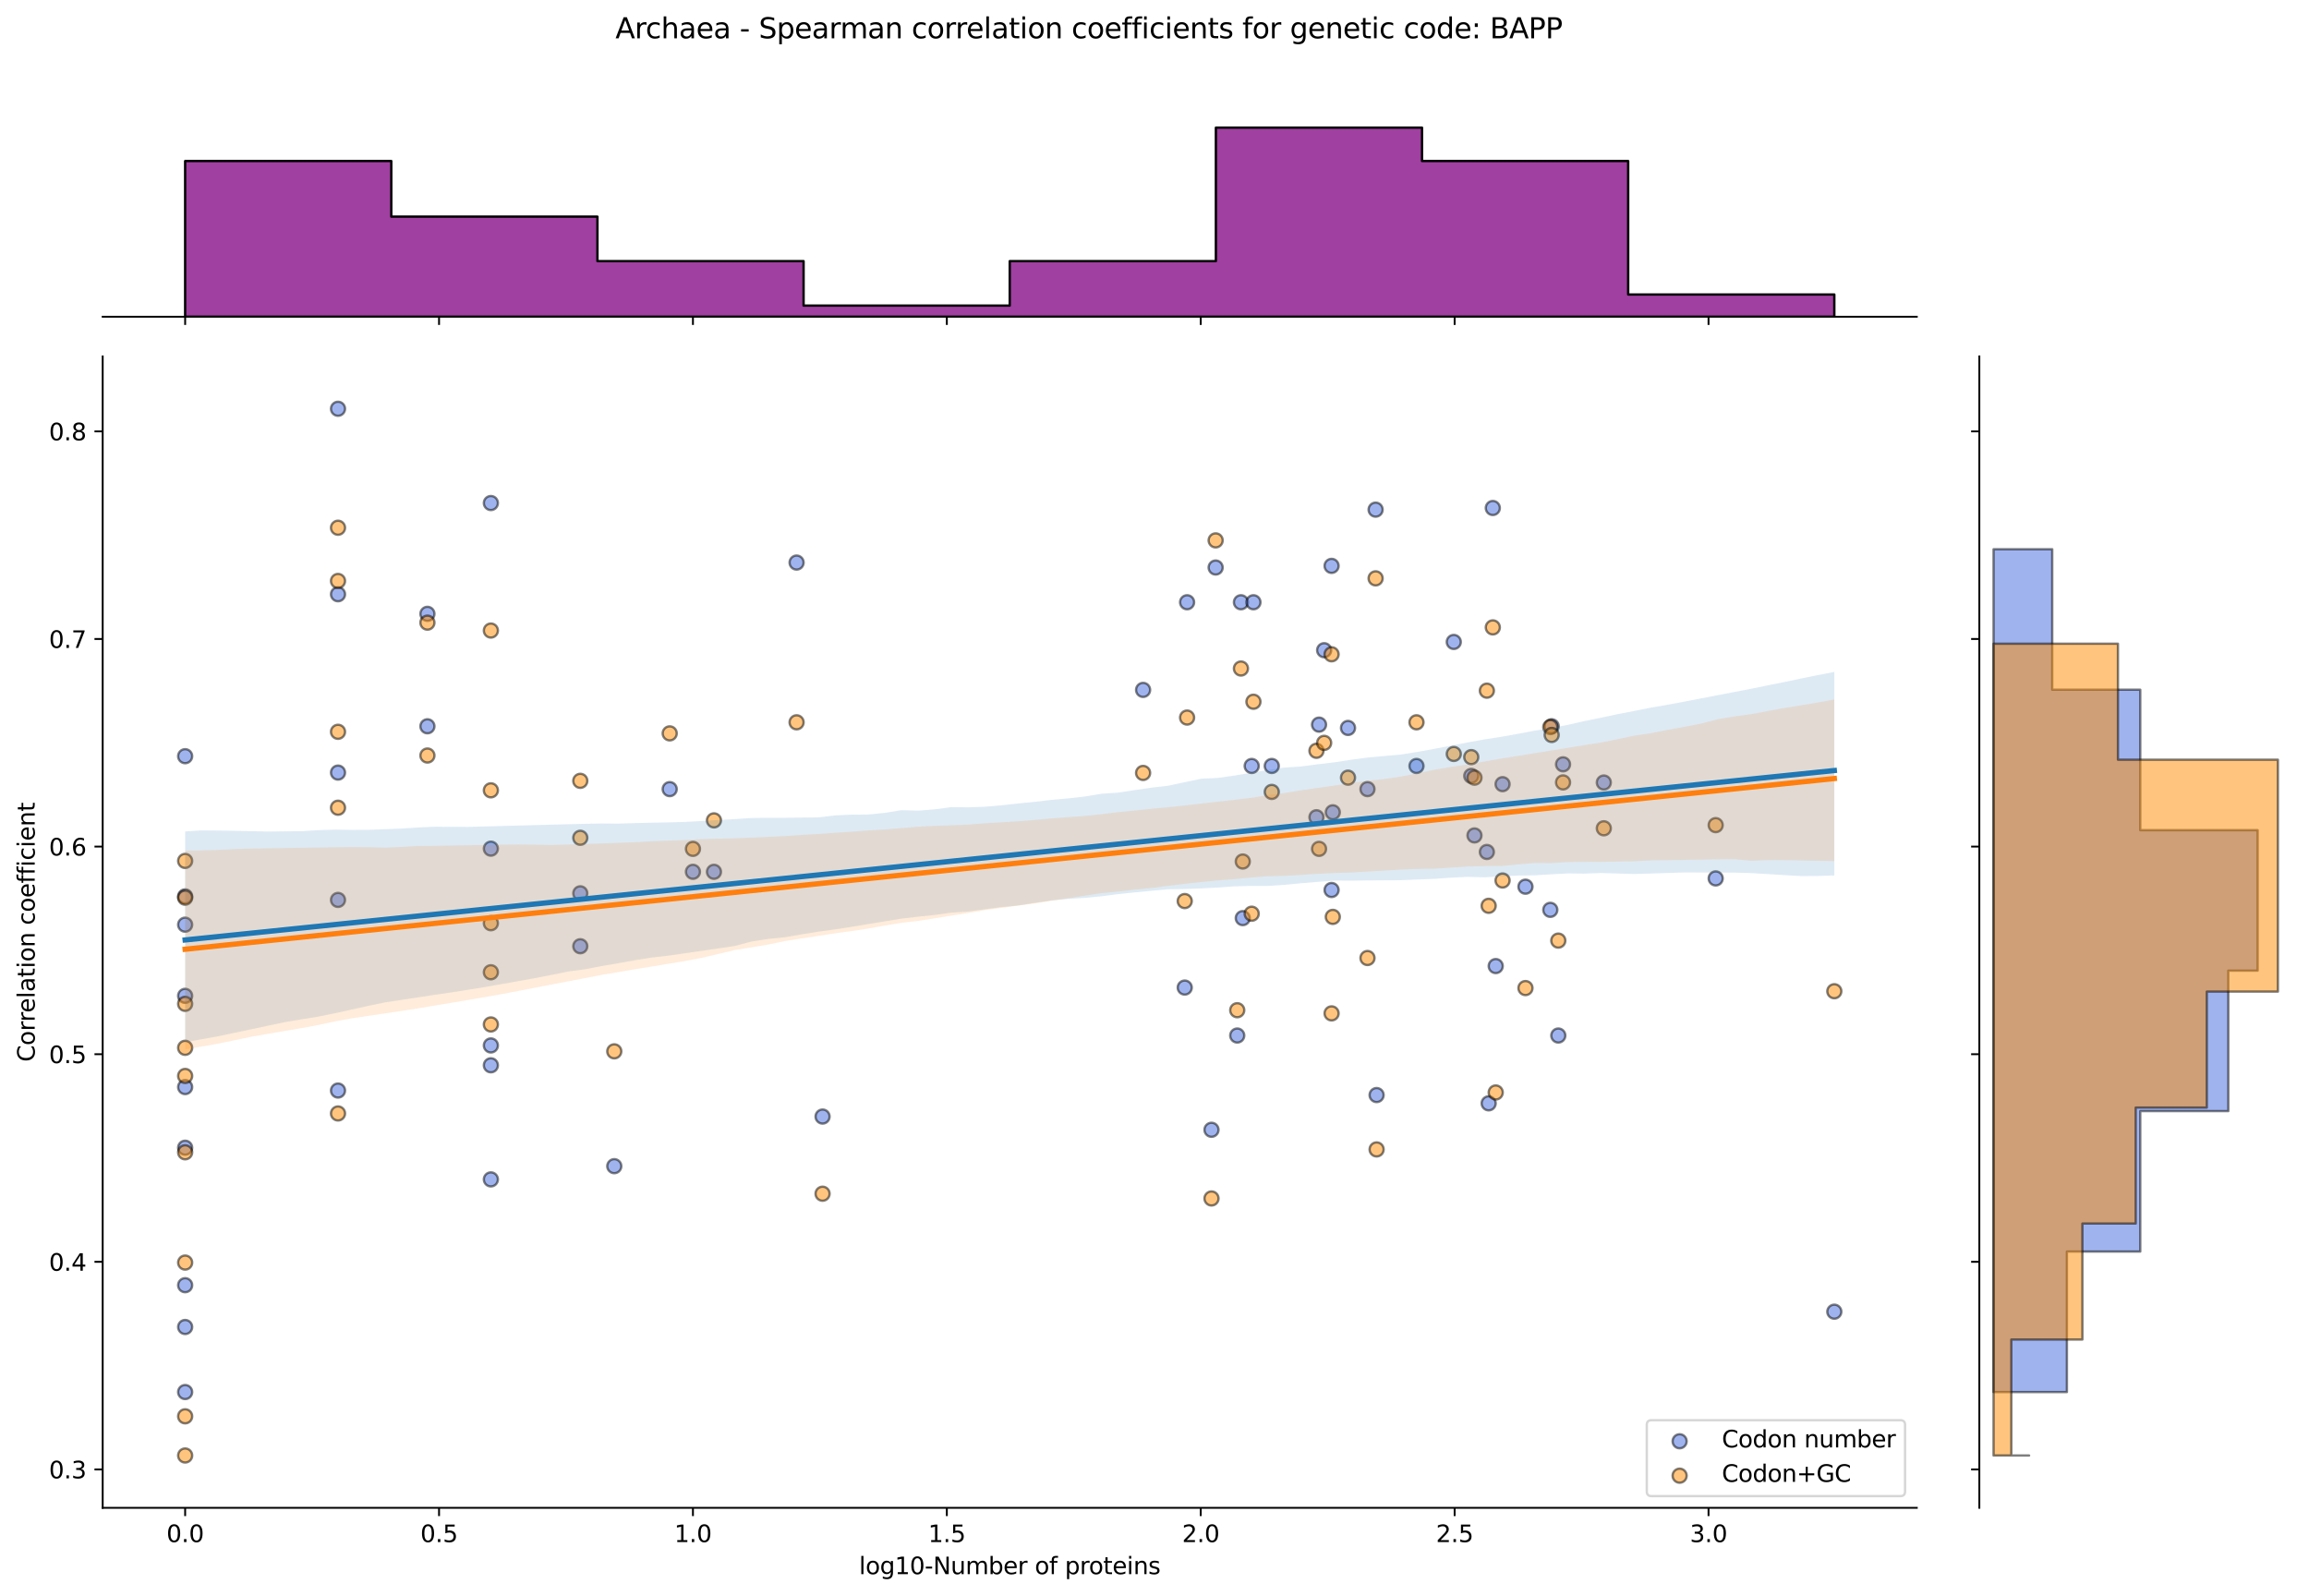 <?xml version="1.0" encoding="utf-8" standalone="no"?>
<!DOCTYPE svg PUBLIC "-//W3C//DTD SVG 1.1//EN"
  "http://www.w3.org/Graphics/SVG/1.1/DTD/svg11.dtd">
<svg xmlns:xlink="http://www.w3.org/1999/xlink" width="984.456pt" height="680.423pt" viewBox="0 0 984.456 680.423" xmlns="http://www.w3.org/2000/svg" version="1.1">
 <defs>
  <style type="text/css">*{stroke-linejoin: round; stroke-linecap: butt}</style>
 </defs>
 <g id="figure_1">
  <g id="patch_1">
   <path d="M 0 680.423 
L 984.456 680.423 
L 984.456 0 
L 0 0 
z
" style="fill: #ffffff"/>
  </g>
  <g id="axes_1">
   <g id="patch_2">
    <path d="M 43.781 642.867 
L 817.232 642.867 
L 817.232 151.966 
L 43.781 151.966 
z
" style="fill: #ffffff"/>
   </g>
   <g id="PathCollection_1">
    <defs>
     <path id="m28b31ba026" d="M 0 3 
C 0.796 3 1.559 2.684 2.121 2.121 
C 2.684 1.559 3 0.796 3 0 
C 3 -0.796 2.684 -1.559 2.121 -2.121 
C 1.559 -2.684 0.796 -3 0 -3 
C -0.796 -3 -1.559 -2.684 -2.121 -2.121 
C -2.684 -1.559 -3 -0.796 -3 0 
C -3 0.796 -2.684 1.559 -2.121 2.121 
C -1.559 2.684 -0.796 3 0 3 
z
" style="stroke: #000000; stroke-opacity: 0.5"/>
    </defs>
    <g clip-path="url(#pd760cacc0a)">
     <use xlink:href="#m28b31ba026" x="527.503" y="441.497" style="fill: #4169e1; fill-opacity: 0.5; stroke: #000000; stroke-opacity: 0.5"/>
     <use xlink:href="#m28b31ba026" x="619.825" y="273.693" style="fill: #4169e1; fill-opacity: 0.5; stroke: #000000; stroke-opacity: 0.5"/>
     <use xlink:href="#m28b31ba026" x="487.366" y="294.14" style="fill: #4169e1; fill-opacity: 0.5; stroke: #000000; stroke-opacity: 0.5"/>
     <use xlink:href="#m28b31ba026" x="505.117" y="421.05" style="fill: #4169e1; fill-opacity: 0.5; stroke: #000000; stroke-opacity: 0.5"/>
     <use xlink:href="#m28b31ba026" x="603.928" y="326.572" style="fill: #4169e1; fill-opacity: 0.5; stroke: #000000; stroke-opacity: 0.5"/>
     <use xlink:href="#m28b31ba026" x="247.409" y="403.424" style="fill: #4169e1; fill-opacity: 0.5; stroke: #000000; stroke-opacity: 0.5"/>
     <use xlink:href="#m28b31ba026" x="660.984" y="387.913" style="fill: #4169e1; fill-opacity: 0.5; stroke: #000000; stroke-opacity: 0.5"/>
     <use xlink:href="#m28b31ba026" x="561.278" y="348.429" style="fill: #4169e1; fill-opacity: 0.5; stroke: #000000; stroke-opacity: 0.5"/>
     <use xlink:href="#m28b31ba026" x="209.285" y="214.468" style="fill: #4169e1; fill-opacity: 0.5; stroke: #000000; stroke-opacity: 0.5"/>
     <use xlink:href="#m28b31ba026" x="78.938" y="593.498" style="fill: #4169e1; fill-opacity: 0.5; stroke: #000000; stroke-opacity: 0.5"/>
     <use xlink:href="#m28b31ba026" x="144.111" y="464.956" style="fill: #4169e1; fill-opacity: 0.5; stroke: #000000; stroke-opacity: 0.5"/>
     <use xlink:href="#m28b31ba026" x="661.561" y="309.651" style="fill: #4169e1; fill-opacity: 0.5; stroke: #000000; stroke-opacity: 0.5"/>
     <use xlink:href="#m28b31ba026" x="78.938" y="382.176" style="fill: #4169e1; fill-opacity: 0.5; stroke: #000000; stroke-opacity: 0.5"/>
     <use xlink:href="#m28b31ba026" x="516.528" y="481.685" style="fill: #4169e1; fill-opacity: 0.5; stroke: #000000; stroke-opacity: 0.5"/>
     <use xlink:href="#m28b31ba026" x="261.903" y="497.197" style="fill: #4169e1; fill-opacity: 0.5; stroke: #000000; stroke-opacity: 0.5"/>
     <use xlink:href="#m28b31ba026" x="529.083" y="256.771" style="fill: #4169e1; fill-opacity: 0.5; stroke: #000000; stroke-opacity: 0.5"/>
     <use xlink:href="#m28b31ba026" x="529.864" y="391.438" style="fill: #4169e1; fill-opacity: 0.5; stroke: #000000; stroke-opacity: 0.5"/>
     <use xlink:href="#m28b31ba026" x="583.035" y="336.443" style="fill: #4169e1; fill-opacity: 0.5; stroke: #000000; stroke-opacity: 0.5"/>
     <use xlink:href="#m28b31ba026" x="285.533" y="336.443" style="fill: #4169e1; fill-opacity: 0.5; stroke: #000000; stroke-opacity: 0.5"/>
     <use xlink:href="#m28b31ba026" x="782.075" y="559.242" style="fill: #4169e1; fill-opacity: 0.5; stroke: #000000; stroke-opacity: 0.5"/>
     <use xlink:href="#m28b31ba026" x="182.235" y="261.707" style="fill: #4169e1; fill-opacity: 0.5; stroke: #000000; stroke-opacity: 0.5"/>
     <use xlink:href="#m28b31ba026" x="518.302" y="241.965" style="fill: #4169e1; fill-opacity: 0.5; stroke: #000000; stroke-opacity: 0.5"/>
     <use xlink:href="#m28b31ba026" x="533.671" y="326.572" style="fill: #4169e1; fill-opacity: 0.5; stroke: #000000; stroke-opacity: 0.5"/>
     <use xlink:href="#m28b31ba026" x="634.702" y="470.405" style="fill: #4169e1; fill-opacity: 0.5; stroke: #000000; stroke-opacity: 0.5"/>
     <use xlink:href="#m28b31ba026" x="144.111" y="174.279" style="fill: #4169e1; fill-opacity: 0.5; stroke: #000000; stroke-opacity: 0.5"/>
     <use xlink:href="#m28b31ba026" x="683.797" y="333.623" style="fill: #4169e1; fill-opacity: 0.5; stroke: #000000; stroke-opacity: 0.5"/>
     <use xlink:href="#m28b31ba026" x="640.627" y="334.328" style="fill: #4169e1; fill-opacity: 0.5; stroke: #000000; stroke-opacity: 0.5"/>
     <use xlink:href="#m28b31ba026" x="78.938" y="322.404" style="fill: #4169e1; fill-opacity: 0.5; stroke: #000000; stroke-opacity: 0.5"/>
     <use xlink:href="#m28b31ba026" x="144.111" y="383.682" style="fill: #4169e1; fill-opacity: 0.5; stroke: #000000; stroke-opacity: 0.5"/>
     <use xlink:href="#m28b31ba026" x="506.123" y="256.771" style="fill: #4169e1; fill-opacity: 0.5; stroke: #000000; stroke-opacity: 0.5"/>
     <use xlink:href="#m28b31ba026" x="78.938" y="394.236" style="fill: #4169e1; fill-opacity: 0.5; stroke: #000000; stroke-opacity: 0.5"/>
     <use xlink:href="#m28b31ba026" x="247.409" y="380.862" style="fill: #4169e1; fill-opacity: 0.5; stroke: #000000; stroke-opacity: 0.5"/>
     <use xlink:href="#m28b31ba026" x="562.384" y="308.946" style="fill: #4169e1; fill-opacity: 0.5; stroke: #000000; stroke-opacity: 0.5"/>
     <use xlink:href="#m28b31ba026" x="664.39" y="441.497" style="fill: #4169e1; fill-opacity: 0.5; stroke: #000000; stroke-opacity: 0.5"/>
     <use xlink:href="#m28b31ba026" x="568.246" y="346.314" style="fill: #4169e1; fill-opacity: 0.5; stroke: #000000; stroke-opacity: 0.5"/>
     <use xlink:href="#m28b31ba026" x="666.412" y="325.867" style="fill: #4169e1; fill-opacity: 0.5; stroke: #000000; stroke-opacity: 0.5"/>
     <use xlink:href="#m28b31ba026" x="209.285" y="454.188" style="fill: #4169e1; fill-opacity: 0.5; stroke: #000000; stroke-opacity: 0.5"/>
     <use xlink:href="#m28b31ba026" x="627.282" y="330.803" style="fill: #4169e1; fill-opacity: 0.5; stroke: #000000; stroke-opacity: 0.5"/>
     <use xlink:href="#m28b31ba026" x="567.728" y="241.26" style="fill: #4169e1; fill-opacity: 0.5; stroke: #000000; stroke-opacity: 0.5"/>
     <use xlink:href="#m28b31ba026" x="78.938" y="424.578" style="fill: #4169e1; fill-opacity: 0.5; stroke: #000000; stroke-opacity: 0.5"/>
     <use xlink:href="#m28b31ba026" x="295.439" y="371.696" style="fill: #4169e1; fill-opacity: 0.5; stroke: #000000; stroke-opacity: 0.5"/>
     <use xlink:href="#m28b31ba026" x="731.494" y="374.516" style="fill: #4169e1; fill-opacity: 0.5; stroke: #000000; stroke-opacity: 0.5"/>
     <use xlink:href="#m28b31ba026" x="636.469" y="216.583" style="fill: #4169e1; fill-opacity: 0.5; stroke: #000000; stroke-opacity: 0.5"/>
     <use xlink:href="#m28b31ba026" x="637.711" y="411.885" style="fill: #4169e1; fill-opacity: 0.5; stroke: #000000; stroke-opacity: 0.5"/>
     <use xlink:href="#m28b31ba026" x="209.285" y="361.825" style="fill: #4169e1; fill-opacity: 0.5; stroke: #000000; stroke-opacity: 0.5"/>
     <use xlink:href="#m28b31ba026" x="650.39" y="378.042" style="fill: #4169e1; fill-opacity: 0.5; stroke: #000000; stroke-opacity: 0.5"/>
     <use xlink:href="#m28b31ba026" x="144.111" y="253.358" style="fill: #4169e1; fill-opacity: 0.5; stroke: #000000; stroke-opacity: 0.5"/>
     <use xlink:href="#m28b31ba026" x="304.401" y="371.696" style="fill: #4169e1; fill-opacity: 0.5; stroke: #000000; stroke-opacity: 0.5"/>
     <use xlink:href="#m28b31ba026" x="542.225" y="326.572" style="fill: #4169e1; fill-opacity: 0.5; stroke: #000000; stroke-opacity: 0.5"/>
     <use xlink:href="#m28b31ba026" x="534.414" y="256.771" style="fill: #4169e1; fill-opacity: 0.5; stroke: #000000; stroke-opacity: 0.5"/>
     <use xlink:href="#m28b31ba026" x="574.733" y="310.356" style="fill: #4169e1; fill-opacity: 0.5; stroke: #000000; stroke-opacity: 0.5"/>
     <use xlink:href="#m28b31ba026" x="633.935" y="363.235" style="fill: #4169e1; fill-opacity: 0.5; stroke: #000000; stroke-opacity: 0.5"/>
     <use xlink:href="#m28b31ba026" x="350.706" y="476.045" style="fill: #4169e1; fill-opacity: 0.5; stroke: #000000; stroke-opacity: 0.5"/>
     <use xlink:href="#m28b31ba026" x="209.285" y="502.837" style="fill: #4169e1; fill-opacity: 0.5; stroke: #000000; stroke-opacity: 0.5"/>
     <use xlink:href="#m28b31ba026" x="209.285" y="445.727" style="fill: #4169e1; fill-opacity: 0.5; stroke: #000000; stroke-opacity: 0.5"/>
     <use xlink:href="#m28b31ba026" x="144.111" y="329.393" style="fill: #4169e1; fill-opacity: 0.5; stroke: #000000; stroke-opacity: 0.5"/>
     <use xlink:href="#m28b31ba026" x="586.926" y="466.879" style="fill: #4169e1; fill-opacity: 0.5; stroke: #000000; stroke-opacity: 0.5"/>
     <use xlink:href="#m28b31ba026" x="78.938" y="463.473" style="fill: #4169e1; fill-opacity: 0.5; stroke: #000000; stroke-opacity: 0.5"/>
     <use xlink:href="#m28b31ba026" x="628.651" y="356.185" style="fill: #4169e1; fill-opacity: 0.5; stroke: #000000; stroke-opacity: 0.5"/>
     <use xlink:href="#m28b31ba026" x="339.632" y="239.85" style="fill: #4169e1; fill-opacity: 0.5; stroke: #000000; stroke-opacity: 0.5"/>
     <use xlink:href="#m28b31ba026" x="567.728" y="379.452" style="fill: #4169e1; fill-opacity: 0.5; stroke: #000000; stroke-opacity: 0.5"/>
     <use xlink:href="#m28b31ba026" x="78.938" y="489.334" style="fill: #4169e1; fill-opacity: 0.5; stroke: #000000; stroke-opacity: 0.5"/>
     <use xlink:href="#m28b31ba026" x="182.235" y="309.651" style="fill: #4169e1; fill-opacity: 0.5; stroke: #000000; stroke-opacity: 0.5"/>
     <use xlink:href="#m28b31ba026" x="564.559" y="277.218" style="fill: #4169e1; fill-opacity: 0.5; stroke: #000000; stroke-opacity: 0.5"/>
     <use xlink:href="#m28b31ba026" x="586.502" y="217.288" style="fill: #4169e1; fill-opacity: 0.5; stroke: #000000; stroke-opacity: 0.5"/>
     <use xlink:href="#m28b31ba026" x="78.938" y="565.769" style="fill: #4169e1; fill-opacity: 0.5; stroke: #000000; stroke-opacity: 0.5"/>
     <use xlink:href="#m28b31ba026" x="78.938" y="547.945" style="fill: #4169e1; fill-opacity: 0.5; stroke: #000000; stroke-opacity: 0.5"/>
    </g>
   </g>
   <g id="PathCollection_2">
    <defs>
     <path id="mf19da45dc4" d="M 0 3 
C 0.796 3 1.559 2.684 2.121 2.121 
C 2.684 1.559 3 0.796 3 0 
C 3 -0.796 2.684 -1.559 2.121 -2.121 
C 1.559 -2.684 0.796 -3 0 -3 
C -0.796 -3 -1.559 -2.684 -2.121 -2.121 
C -2.684 -1.559 -3 -0.796 -3 0 
C -3 0.796 -2.684 1.559 -2.121 2.121 
C -1.559 2.684 -0.796 3 0 3 
z
" style="stroke: #000000; stroke-opacity: 0.5"/>
    </defs>
    <g clip-path="url(#pd760cacc0a)">
     <use xlink:href="#mf19da45dc4" x="527.503" y="430.706" style="fill: #ff8c00; fill-opacity: 0.5; stroke: #000000; stroke-opacity: 0.5"/>
     <use xlink:href="#mf19da45dc4" x="619.825" y="321.445" style="fill: #ff8c00; fill-opacity: 0.5; stroke: #000000; stroke-opacity: 0.5"/>
     <use xlink:href="#mf19da45dc4" x="487.366" y="329.538" style="fill: #ff8c00; fill-opacity: 0.5; stroke: #000000; stroke-opacity: 0.5"/>
     <use xlink:href="#mf19da45dc4" x="505.117" y="384.169" style="fill: #ff8c00; fill-opacity: 0.5; stroke: #000000; stroke-opacity: 0.5"/>
     <use xlink:href="#mf19da45dc4" x="603.928" y="307.956" style="fill: #ff8c00; fill-opacity: 0.5; stroke: #000000; stroke-opacity: 0.5"/>
     <use xlink:href="#mf19da45dc4" x="247.409" y="357.191" style="fill: #ff8c00; fill-opacity: 0.5; stroke: #000000; stroke-opacity: 0.5"/>
     <use xlink:href="#mf19da45dc4" x="660.984" y="309.979" style="fill: #ff8c00; fill-opacity: 0.5; stroke: #000000; stroke-opacity: 0.5"/>
     <use xlink:href="#mf19da45dc4" x="561.278" y="320.096" style="fill: #ff8c00; fill-opacity: 0.5; stroke: #000000; stroke-opacity: 0.5"/>
     <use xlink:href="#mf19da45dc4" x="209.285" y="336.957" style="fill: #ff8c00; fill-opacity: 0.5; stroke: #000000; stroke-opacity: 0.5"/>
     <use xlink:href="#mf19da45dc4" x="78.938" y="491.281" style="fill: #ff8c00; fill-opacity: 0.5; stroke: #000000; stroke-opacity: 0.5"/>
     <use xlink:href="#mf19da45dc4" x="144.111" y="474.726" style="fill: #ff8c00; fill-opacity: 0.5; stroke: #000000; stroke-opacity: 0.5"/>
     <use xlink:href="#mf19da45dc4" x="661.561" y="313.352" style="fill: #ff8c00; fill-opacity: 0.5; stroke: #000000; stroke-opacity: 0.5"/>
     <use xlink:href="#mf19da45dc4" x="78.938" y="446.736" style="fill: #ff8c00; fill-opacity: 0.5; stroke: #000000; stroke-opacity: 0.5"/>
     <use xlink:href="#mf19da45dc4" x="516.528" y="510.966" style="fill: #ff8c00; fill-opacity: 0.5; stroke: #000000; stroke-opacity: 0.5"/>
     <use xlink:href="#mf19da45dc4" x="261.903" y="448.242" style="fill: #ff8c00; fill-opacity: 0.5; stroke: #000000; stroke-opacity: 0.5"/>
     <use xlink:href="#mf19da45dc4" x="529.083" y="285.025" style="fill: #ff8c00; fill-opacity: 0.5; stroke: #000000; stroke-opacity: 0.5"/>
     <use xlink:href="#mf19da45dc4" x="529.864" y="367.308" style="fill: #ff8c00; fill-opacity: 0.5; stroke: #000000; stroke-opacity: 0.5"/>
     <use xlink:href="#mf19da45dc4" x="583.035" y="408.449" style="fill: #ff8c00; fill-opacity: 0.5; stroke: #000000; stroke-opacity: 0.5"/>
     <use xlink:href="#mf19da45dc4" x="285.533" y="312.677" style="fill: #ff8c00; fill-opacity: 0.5; stroke: #000000; stroke-opacity: 0.5"/>
     <use xlink:href="#mf19da45dc4" x="782.075" y="422.613" style="fill: #ff8c00; fill-opacity: 0.5; stroke: #000000; stroke-opacity: 0.5"/>
     <use xlink:href="#mf19da45dc4" x="182.235" y="265.466" style="fill: #ff8c00; fill-opacity: 0.5; stroke: #000000; stroke-opacity: 0.5"/>
     <use xlink:href="#mf19da45dc4" x="518.302" y="230.394" style="fill: #ff8c00; fill-opacity: 0.5; stroke: #000000; stroke-opacity: 0.5"/>
     <use xlink:href="#mf19da45dc4" x="533.671" y="389.564" style="fill: #ff8c00; fill-opacity: 0.5; stroke: #000000; stroke-opacity: 0.5"/>
     <use xlink:href="#mf19da45dc4" x="634.702" y="386.192" style="fill: #ff8c00; fill-opacity: 0.5; stroke: #000000; stroke-opacity: 0.5"/>
     <use xlink:href="#mf19da45dc4" x="144.111" y="224.998" style="fill: #ff8c00; fill-opacity: 0.5; stroke: #000000; stroke-opacity: 0.5"/>
     <use xlink:href="#mf19da45dc4" x="683.797" y="353.144" style="fill: #ff8c00; fill-opacity: 0.5; stroke: #000000; stroke-opacity: 0.5"/>
     <use xlink:href="#mf19da45dc4" x="640.627" y="375.401" style="fill: #ff8c00; fill-opacity: 0.5; stroke: #000000; stroke-opacity: 0.5"/>
     <use xlink:href="#mf19da45dc4" x="78.938" y="367.052" style="fill: #ff8c00; fill-opacity: 0.5; stroke: #000000; stroke-opacity: 0.5"/>
     <use xlink:href="#mf19da45dc4" x="144.111" y="344.376" style="fill: #ff8c00; fill-opacity: 0.5; stroke: #000000; stroke-opacity: 0.5"/>
     <use xlink:href="#mf19da45dc4" x="506.123" y="305.933" style="fill: #ff8c00; fill-opacity: 0.5; stroke: #000000; stroke-opacity: 0.5"/>
     <use xlink:href="#mf19da45dc4" x="78.938" y="427.996" style="fill: #ff8c00; fill-opacity: 0.5; stroke: #000000; stroke-opacity: 0.5"/>
     <use xlink:href="#mf19da45dc4" x="247.409" y="332.911" style="fill: #ff8c00; fill-opacity: 0.5; stroke: #000000; stroke-opacity: 0.5"/>
     <use xlink:href="#mf19da45dc4" x="562.384" y="361.912" style="fill: #ff8c00; fill-opacity: 0.5; stroke: #000000; stroke-opacity: 0.5"/>
     <use xlink:href="#mf19da45dc4" x="664.39" y="401.03" style="fill: #ff8c00; fill-opacity: 0.5; stroke: #000000; stroke-opacity: 0.5"/>
     <use xlink:href="#mf19da45dc4" x="568.246" y="390.913" style="fill: #ff8c00; fill-opacity: 0.5; stroke: #000000; stroke-opacity: 0.5"/>
     <use xlink:href="#mf19da45dc4" x="666.412" y="333.585" style="fill: #ff8c00; fill-opacity: 0.5; stroke: #000000; stroke-opacity: 0.5"/>
     <use xlink:href="#mf19da45dc4" x="209.285" y="414.519" style="fill: #ff8c00; fill-opacity: 0.5; stroke: #000000; stroke-opacity: 0.5"/>
     <use xlink:href="#mf19da45dc4" x="627.282" y="322.794" style="fill: #ff8c00; fill-opacity: 0.5; stroke: #000000; stroke-opacity: 0.5"/>
     <use xlink:href="#mf19da45dc4" x="567.728" y="278.955" style="fill: #ff8c00; fill-opacity: 0.5; stroke: #000000; stroke-opacity: 0.5"/>
     <use xlink:href="#mf19da45dc4" x="78.938" y="458.729" style="fill: #ff8c00; fill-opacity: 0.5; stroke: #000000; stroke-opacity: 0.5"/>
     <use xlink:href="#mf19da45dc4" x="295.439" y="361.912" style="fill: #ff8c00; fill-opacity: 0.5; stroke: #000000; stroke-opacity: 0.5"/>
     <use xlink:href="#mf19da45dc4" x="731.494" y="351.795" style="fill: #ff8c00; fill-opacity: 0.5; stroke: #000000; stroke-opacity: 0.5"/>
     <use xlink:href="#mf19da45dc4" x="636.469" y="267.489" style="fill: #ff8c00; fill-opacity: 0.5; stroke: #000000; stroke-opacity: 0.5"/>
     <use xlink:href="#mf19da45dc4" x="637.711" y="465.777" style="fill: #ff8c00; fill-opacity: 0.5; stroke: #000000; stroke-opacity: 0.5"/>
     <use xlink:href="#mf19da45dc4" x="209.285" y="268.838" style="fill: #ff8c00; fill-opacity: 0.5; stroke: #000000; stroke-opacity: 0.5"/>
     <use xlink:href="#mf19da45dc4" x="650.39" y="421.264" style="fill: #ff8c00; fill-opacity: 0.5; stroke: #000000; stroke-opacity: 0.5"/>
     <use xlink:href="#mf19da45dc4" x="144.111" y="247.688" style="fill: #ff8c00; fill-opacity: 0.5; stroke: #000000; stroke-opacity: 0.5"/>
     <use xlink:href="#mf19da45dc4" x="304.401" y="349.772" style="fill: #ff8c00; fill-opacity: 0.5; stroke: #000000; stroke-opacity: 0.5"/>
     <use xlink:href="#mf19da45dc4" x="542.225" y="337.632" style="fill: #ff8c00; fill-opacity: 0.5; stroke: #000000; stroke-opacity: 0.5"/>
     <use xlink:href="#mf19da45dc4" x="534.414" y="299.188" style="fill: #ff8c00; fill-opacity: 0.5; stroke: #000000; stroke-opacity: 0.5"/>
     <use xlink:href="#mf19da45dc4" x="574.733" y="331.562" style="fill: #ff8c00; fill-opacity: 0.5; stroke: #000000; stroke-opacity: 0.5"/>
     <use xlink:href="#mf19da45dc4" x="633.935" y="294.467" style="fill: #ff8c00; fill-opacity: 0.5; stroke: #000000; stroke-opacity: 0.5"/>
     <use xlink:href="#mf19da45dc4" x="350.706" y="508.942" style="fill: #ff8c00; fill-opacity: 0.5; stroke: #000000; stroke-opacity: 0.5"/>
     <use xlink:href="#mf19da45dc4" x="209.285" y="436.776" style="fill: #ff8c00; fill-opacity: 0.5; stroke: #000000; stroke-opacity: 0.5"/>
     <use xlink:href="#mf19da45dc4" x="209.285" y="393.611" style="fill: #ff8c00; fill-opacity: 0.5; stroke: #000000; stroke-opacity: 0.5"/>
     <use xlink:href="#mf19da45dc4" x="144.111" y="312.003" style="fill: #ff8c00; fill-opacity: 0.5; stroke: #000000; stroke-opacity: 0.5"/>
     <use xlink:href="#mf19da45dc4" x="586.926" y="490.058" style="fill: #ff8c00; fill-opacity: 0.5; stroke: #000000; stroke-opacity: 0.5"/>
     <use xlink:href="#mf19da45dc4" x="78.938" y="603.846" style="fill: #ff8c00; fill-opacity: 0.5; stroke: #000000; stroke-opacity: 0.5"/>
     <use xlink:href="#mf19da45dc4" x="628.651" y="331.562" style="fill: #ff8c00; fill-opacity: 0.5; stroke: #000000; stroke-opacity: 0.5"/>
     <use xlink:href="#mf19da45dc4" x="339.632" y="307.956" style="fill: #ff8c00; fill-opacity: 0.5; stroke: #000000; stroke-opacity: 0.5"/>
     <use xlink:href="#mf19da45dc4" x="567.728" y="432.055" style="fill: #ff8c00; fill-opacity: 0.5; stroke: #000000; stroke-opacity: 0.5"/>
     <use xlink:href="#mf19da45dc4" x="78.938" y="538.297" style="fill: #ff8c00; fill-opacity: 0.5; stroke: #000000; stroke-opacity: 0.5"/>
     <use xlink:href="#mf19da45dc4" x="182.235" y="322.119" style="fill: #ff8c00; fill-opacity: 0.5; stroke: #000000; stroke-opacity: 0.5"/>
     <use xlink:href="#mf19da45dc4" x="564.559" y="316.724" style="fill: #ff8c00; fill-opacity: 0.5; stroke: #000000; stroke-opacity: 0.5"/>
     <use xlink:href="#mf19da45dc4" x="586.502" y="246.581" style="fill: #ff8c00; fill-opacity: 0.5; stroke: #000000; stroke-opacity: 0.5"/>
     <use xlink:href="#mf19da45dc4" x="78.938" y="620.553" style="fill: #ff8c00; fill-opacity: 0.5; stroke: #000000; stroke-opacity: 0.5"/>
     <use xlink:href="#mf19da45dc4" x="78.938" y="382.733" style="fill: #ff8c00; fill-opacity: 0.5; stroke: #000000; stroke-opacity: 0.5"/>
    </g>
   </g>
   <g id="PolyCollection_1">
    <path d="M 78.938 354.493 
L 78.938 444.371 
L 86.04 443.063 
L 93.143 441.785 
L 100.245 440.286 
L 107.348 438.779 
L 114.45 437.272 
L 121.552 435.77 
L 128.655 434.576 
L 135.757 433.426 
L 142.86 431.989 
L 149.962 430.409 
L 157.064 428.838 
L 164.167 427.364 
L 171.269 426.286 
L 178.372 425.208 
L 185.474 424.13 
L 192.576 423.098 
L 199.679 421.973 
L 206.781 420.82 
L 213.884 419.562 
L 220.986 418.303 
L 228.088 417.037 
L 235.191 415.641 
L 242.293 414.204 
L 249.396 413.255 
L 256.498 411.886 
L 263.6 410.682 
L 270.703 409.388 
L 277.805 408.266 
L 284.908 407.453 
L 292.01 406.432 
L 299.112 405.403 
L 306.215 404.373 
L 313.317 403.307 
L 320.419 401.413 
L 327.522 400.306 
L 334.624 399.603 
L 341.727 398.366 
L 348.829 397.23 
L 355.931 396.27 
L 363.034 395.158 
L 370.136 393.984 
L 377.239 392.814 
L 384.341 391.657 
L 391.443 390.829 
L 398.546 390.099 
L 405.648 389.097 
L 412.751 388.622 
L 419.853 387.682 
L 426.955 386.731 
L 434.058 386.084 
L 441.16 384.944 
L 448.263 383.913 
L 455.365 383.246 
L 462.467 382.814 
L 469.57 382.133 
L 476.672 381.206 
L 483.775 380.476 
L 490.877 379.789 
L 497.979 379.126 
L 505.082 379.033 
L 512.184 378.779 
L 519.287 378.4 
L 526.389 377.883 
L 533.491 377.707 
L 540.594 377.709 
L 547.696 377.246 
L 554.799 376.556 
L 561.901 375.981 
L 569.003 375.42 
L 576.106 375.476 
L 583.208 375.368 
L 590.31 375.308 
L 597.413 375.276 
L 604.515 374.958 
L 611.618 374.693 
L 618.72 374.188 
L 625.822 373.846 
L 632.925 374.049 
L 640.027 373.619 
L 647.13 373.295 
L 654.232 373.191 
L 661.334 372.756 
L 668.437 372.382 
L 675.539 372.461 
L 682.642 372.19 
L 689.744 372.418 
L 696.846 372.627 
L 703.949 372.411 
L 711.051 372.191 
L 718.154 371.967 
L 725.256 371.984 
L 732.358 372.013 
L 739.461 372.043 
L 746.563 372.225 
L 753.666 372.658 
L 760.768 373.091 
L 767.87 373.522 
L 774.973 373.481 
L 782.075 373.226 
L 782.075 286.478 
L 782.075 286.478 
L 774.973 287.843 
L 767.87 289.29 
L 760.768 290.79 
L 753.666 292.209 
L 746.563 293.664 
L 739.461 295.031 
L 732.358 296.398 
L 725.256 297.766 
L 718.154 299.134 
L 711.051 300.458 
L 703.949 301.689 
L 696.846 303.105 
L 689.744 304.468 
L 682.642 305.978 
L 675.539 307.428 
L 668.437 309.05 
L 661.334 310.392 
L 654.232 311.525 
L 647.13 312.88 
L 640.027 314.15 
L 632.925 315.243 
L 625.822 316.52 
L 618.72 317.886 
L 611.618 319.253 
L 604.515 320.533 
L 597.413 321.685 
L 590.31 322.32 
L 583.208 322.96 
L 576.106 323.915 
L 569.003 325.001 
L 561.901 325.842 
L 554.799 326.782 
L 547.696 327.247 
L 540.594 328.252 
L 533.491 329.451 
L 526.389 330.65 
L 519.287 331.658 
L 512.184 332.005 
L 505.082 333.487 
L 497.979 335.007 
L 490.877 335.824 
L 483.775 336.859 
L 476.672 337.94 
L 469.57 338.429 
L 462.467 339.604 
L 455.365 340.401 
L 448.263 341.031 
L 441.16 341.861 
L 434.058 342.565 
L 426.955 343.341 
L 419.853 343.965 
L 412.751 344.194 
L 405.648 344.116 
L 398.546 345.06 
L 391.443 345.627 
L 384.341 345.415 
L 377.239 346.567 
L 370.136 347.288 
L 363.034 347.33 
L 355.931 347.66 
L 348.829 348.493 
L 341.727 348.565 
L 334.624 348.683 
L 327.522 348.686 
L 320.419 348.76 
L 313.317 349.226 
L 306.215 349.618 
L 299.112 350.047 
L 292.01 350.433 
L 284.908 350.637 
L 277.805 350.751 
L 270.703 350.932 
L 263.6 351.152 
L 256.498 351.101 
L 249.396 351.229 
L 242.293 351.415 
L 235.191 351.602 
L 228.088 351.789 
L 220.986 351.976 
L 213.884 352.166 
L 206.781 352.36 
L 199.679 352.554 
L 192.576 352.552 
L 185.474 352.472 
L 178.372 352.784 
L 171.269 353.244 
L 164.167 353.535 
L 157.064 353.796 
L 149.962 353.821 
L 142.86 353.711 
L 135.757 353.931 
L 128.655 354.386 
L 121.552 354.441 
L 114.45 354.515 
L 107.348 354.376 
L 100.245 354.237 
L 93.143 354.109 
L 86.04 354.047 
L 78.938 354.493 
z
" clip-path="url(#pd760cacc0a)" style="fill: #1f77b4; fill-opacity: 0.15"/>
   </g>
   <g id="PolyCollection_2">
    <path d="M 78.938 362.666 
L 78.938 447.379 
L 86.04 446.193 
L 93.143 444.925 
L 100.245 443.449 
L 107.348 441.973 
L 114.45 440.731 
L 121.552 439.526 
L 128.655 438.317 
L 135.757 436.996 
L 142.86 435.466 
L 149.962 434.167 
L 157.064 433.109 
L 164.167 432.052 
L 171.269 430.995 
L 178.372 429.906 
L 185.474 428.708 
L 192.576 427.511 
L 199.679 426.309 
L 206.781 425.104 
L 213.884 423.843 
L 220.986 422.482 
L 228.088 421.115 
L 235.191 419.748 
L 242.293 418.376 
L 249.396 417.018 
L 256.498 415.652 
L 263.6 414.46 
L 270.703 413.233 
L 277.805 412.097 
L 284.908 410.919 
L 292.01 409.742 
L 299.112 408.389 
L 306.215 406.718 
L 313.317 405.044 
L 320.419 403.9 
L 327.522 402.701 
L 334.624 401.222 
L 341.727 400.12 
L 348.829 399.029 
L 355.931 397.941 
L 363.034 396.965 
L 370.136 395.889 
L 377.239 394.61 
L 384.341 393.442 
L 391.443 392.61 
L 398.546 391.515 
L 405.648 390.361 
L 412.751 389.268 
L 419.853 388.033 
L 426.955 387.102 
L 434.058 386.093 
L 441.16 385.197 
L 448.263 384.063 
L 455.365 382.971 
L 462.467 381.88 
L 469.57 380.792 
L 476.672 380.122 
L 483.775 379.292 
L 490.877 378.607 
L 497.979 377.676 
L 505.082 376.833 
L 512.184 376.048 
L 519.287 375.372 
L 526.389 374.814 
L 533.491 374.115 
L 540.594 373.581 
L 547.696 373.419 
L 554.799 373.022 
L 561.901 372.541 
L 569.003 372.21 
L 576.106 372.001 
L 583.208 371.58 
L 590.31 371.183 
L 597.413 370.737 
L 604.515 370.478 
L 611.618 370.378 
L 618.72 369.895 
L 625.822 369.458 
L 632.925 369.246 
L 640.027 369.248 
L 647.13 368.547 
L 654.232 367.937 
L 661.334 367.978 
L 668.437 367.546 
L 675.539 367.466 
L 682.642 367.456 
L 689.744 367.323 
L 696.846 367.198 
L 703.949 366.841 
L 711.051 366.731 
L 718.154 366.62 
L 725.256 366.51 
L 732.358 366.4 
L 739.461 366.317 
L 746.563 366.993 
L 753.666 366.728 
L 760.768 366.717 
L 767.87 366.859 
L 774.973 367 
L 782.075 367.139 
L 782.075 298.213 
L 782.075 298.213 
L 774.973 299.517 
L 767.87 300.702 
L 760.768 301.838 
L 753.666 303.146 
L 746.563 304.491 
L 739.461 305.444 
L 732.358 306.629 
L 725.256 308.486 
L 718.154 309.884 
L 711.051 311.146 
L 703.949 312.577 
L 696.846 313.643 
L 689.744 315.121 
L 682.642 316.542 
L 675.539 317.683 
L 668.437 318.829 
L 661.334 319.974 
L 654.232 321.119 
L 647.13 322.265 
L 640.027 323.406 
L 632.925 324.637 
L 625.822 325.923 
L 618.72 326.957 
L 611.618 328.16 
L 604.515 329.657 
L 597.413 331.066 
L 590.31 332.103 
L 583.208 332.891 
L 576.106 333.779 
L 569.003 334.904 
L 561.901 335.91 
L 554.799 336.917 
L 547.696 338.081 
L 540.594 338.951 
L 533.491 340.149 
L 526.389 340.992 
L 519.287 341.786 
L 512.184 342.585 
L 505.082 343.414 
L 497.979 344.155 
L 490.877 344.814 
L 483.775 345.563 
L 476.672 346.262 
L 469.57 347.116 
L 462.467 347.894 
L 455.365 348.393 
L 448.263 348.923 
L 441.16 349.575 
L 434.058 350.144 
L 426.955 350.593 
L 419.853 350.997 
L 412.751 351.571 
L 405.648 351.856 
L 398.546 352.109 
L 391.443 352.478 
L 384.341 353.065 
L 377.239 353.624 
L 370.136 354.068 
L 363.034 354.6 
L 355.931 355.042 
L 348.829 355.576 
L 341.727 355.959 
L 334.624 356.458 
L 327.522 356.805 
L 320.419 357.101 
L 313.317 357.42 
L 306.215 357.585 
L 299.112 357.739 
L 292.01 358.172 
L 284.908 358.402 
L 277.805 358.684 
L 270.703 359.078 
L 263.6 359.346 
L 256.498 359.584 
L 249.396 359.822 
L 242.293 360.054 
L 235.191 360.243 
L 228.088 360.138 
L 220.986 360.033 
L 213.884 360.129 
L 206.781 360.234 
L 199.679 360.343 
L 192.576 360.459 
L 185.474 360.624 
L 178.372 360.684 
L 171.269 361.076 
L 164.167 361.378 
L 157.064 361.196 
L 149.962 361.122 
L 142.86 361.224 
L 135.757 361.335 
L 128.655 361.449 
L 121.552 361.562 
L 114.45 361.677 
L 107.348 361.781 
L 100.245 361.991 
L 93.143 362.362 
L 86.04 362.556 
L 78.938 362.666 
z
" clip-path="url(#pd760cacc0a)" style="fill: #ff7f0e; fill-opacity: 0.15"/>
   </g>
   <g id="matplotlib.axis_1">
    <g id="xtick_1">
     <g id="line2d_1">
      <defs>
       <path id="m2c030a0c0c" d="M 0 0 
L 0 3.5 
" style="stroke: #000000; stroke-width: 0.8"/>
      </defs>
      <g>
       <use xlink:href="#m2c030a0c0c" x="78.938" y="642.867" style="stroke: #000000; stroke-width: 0.8"/>
      </g>
     </g>
     <g id="text_1">
      <!-- 0.0 -->
      <g transform="translate(70.987 657.465) scale(0.1 -0.1)">
       <defs>
        <path id="DejaVuSans-30" d="M 2034 4250 
Q 1547 4250 1301 3770 
Q 1056 3291 1056 2328 
Q 1056 1369 1301 889 
Q 1547 409 2034 409 
Q 2525 409 2770 889 
Q 3016 1369 3016 2328 
Q 3016 3291 2770 3770 
Q 2525 4250 2034 4250 
z
M 2034 4750 
Q 2819 4750 3233 4129 
Q 3647 3509 3647 2328 
Q 3647 1150 3233 529 
Q 2819 -91 2034 -91 
Q 1250 -91 836 529 
Q 422 1150 422 2328 
Q 422 3509 836 4129 
Q 1250 4750 2034 4750 
z
" transform="scale(0.016)"/>
        <path id="DejaVuSans-2e" d="M 684 794 
L 1344 794 
L 1344 0 
L 684 0 
L 684 794 
z
" transform="scale(0.016)"/>
       </defs>
       <use xlink:href="#DejaVuSans-30"/>
       <use xlink:href="#DejaVuSans-2e" x="63.623"/>
       <use xlink:href="#DejaVuSans-30" x="95.41"/>
      </g>
     </g>
    </g>
    <g id="xtick_2">
     <g id="line2d_2">
      <g>
       <use xlink:href="#m2c030a0c0c" x="187.189" y="642.867" style="stroke: #000000; stroke-width: 0.8"/>
      </g>
     </g>
     <g id="text_2">
      <!-- 0.5 -->
      <g transform="translate(179.237 657.465) scale(0.1 -0.1)">
       <defs>
        <path id="DejaVuSans-35" d="M 691 4666 
L 3169 4666 
L 3169 4134 
L 1269 4134 
L 1269 2991 
Q 1406 3038 1543 3061 
Q 1681 3084 1819 3084 
Q 2600 3084 3056 2656 
Q 3513 2228 3513 1497 
Q 3513 744 3044 326 
Q 2575 -91 1722 -91 
Q 1428 -91 1123 -41 
Q 819 9 494 109 
L 494 744 
Q 775 591 1075 516 
Q 1375 441 1709 441 
Q 2250 441 2565 725 
Q 2881 1009 2881 1497 
Q 2881 1984 2565 2268 
Q 2250 2553 1709 2553 
Q 1456 2553 1204 2497 
Q 953 2441 691 2322 
L 691 4666 
z
" transform="scale(0.016)"/>
       </defs>
       <use xlink:href="#DejaVuSans-30"/>
       <use xlink:href="#DejaVuSans-2e" x="63.623"/>
       <use xlink:href="#DejaVuSans-35" x="95.41"/>
      </g>
     </g>
    </g>
    <g id="xtick_3">
     <g id="line2d_3">
      <g>
       <use xlink:href="#m2c030a0c0c" x="295.439" y="642.867" style="stroke: #000000; stroke-width: 0.8"/>
      </g>
     </g>
     <g id="text_3">
      <!-- 1.0 -->
      <g transform="translate(287.488 657.465) scale(0.1 -0.1)">
       <defs>
        <path id="DejaVuSans-31" d="M 794 531 
L 1825 531 
L 1825 4091 
L 703 3866 
L 703 4441 
L 1819 4666 
L 2450 4666 
L 2450 531 
L 3481 531 
L 3481 0 
L 794 0 
L 794 531 
z
" transform="scale(0.016)"/>
       </defs>
       <use xlink:href="#DejaVuSans-31"/>
       <use xlink:href="#DejaVuSans-2e" x="63.623"/>
       <use xlink:href="#DejaVuSans-30" x="95.41"/>
      </g>
     </g>
    </g>
    <g id="xtick_4">
     <g id="line2d_4">
      <g>
       <use xlink:href="#m2c030a0c0c" x="403.69" y="642.867" style="stroke: #000000; stroke-width: 0.8"/>
      </g>
     </g>
     <g id="text_4">
      <!-- 1.5 -->
      <g transform="translate(395.738 657.465) scale(0.1 -0.1)">
       <use xlink:href="#DejaVuSans-31"/>
       <use xlink:href="#DejaVuSans-2e" x="63.623"/>
       <use xlink:href="#DejaVuSans-35" x="95.41"/>
      </g>
     </g>
    </g>
    <g id="xtick_5">
     <g id="line2d_5">
      <g>
       <use xlink:href="#m2c030a0c0c" x="511.941" y="642.867" style="stroke: #000000; stroke-width: 0.8"/>
      </g>
     </g>
     <g id="text_5">
      <!-- 2.0 -->
      <g transform="translate(503.989 657.465) scale(0.1 -0.1)">
       <defs>
        <path id="DejaVuSans-32" d="M 1228 531 
L 3431 531 
L 3431 0 
L 469 0 
L 469 531 
Q 828 903 1448 1529 
Q 2069 2156 2228 2338 
Q 2531 2678 2651 2914 
Q 2772 3150 2772 3378 
Q 2772 3750 2511 3984 
Q 2250 4219 1831 4219 
Q 1534 4219 1204 4116 
Q 875 4013 500 3803 
L 500 4441 
Q 881 4594 1212 4672 
Q 1544 4750 1819 4750 
Q 2544 4750 2975 4387 
Q 3406 4025 3406 3419 
Q 3406 3131 3298 2873 
Q 3191 2616 2906 2266 
Q 2828 2175 2409 1742 
Q 1991 1309 1228 531 
z
" transform="scale(0.016)"/>
       </defs>
       <use xlink:href="#DejaVuSans-32"/>
       <use xlink:href="#DejaVuSans-2e" x="63.623"/>
       <use xlink:href="#DejaVuSans-30" x="95.41"/>
      </g>
     </g>
    </g>
    <g id="xtick_6">
     <g id="line2d_6">
      <g>
       <use xlink:href="#m2c030a0c0c" x="620.191" y="642.867" style="stroke: #000000; stroke-width: 0.8"/>
      </g>
     </g>
     <g id="text_6">
      <!-- 2.5 -->
      <g transform="translate(612.24 657.465) scale(0.1 -0.1)">
       <use xlink:href="#DejaVuSans-32"/>
       <use xlink:href="#DejaVuSans-2e" x="63.623"/>
       <use xlink:href="#DejaVuSans-35" x="95.41"/>
      </g>
     </g>
    </g>
    <g id="xtick_7">
     <g id="line2d_7">
      <g>
       <use xlink:href="#m2c030a0c0c" x="728.442" y="642.867" style="stroke: #000000; stroke-width: 0.8"/>
      </g>
     </g>
     <g id="text_7">
      <!-- 3.0 -->
      <g transform="translate(720.49 657.465) scale(0.1 -0.1)">
       <defs>
        <path id="DejaVuSans-33" d="M 2597 2516 
Q 3050 2419 3304 2112 
Q 3559 1806 3559 1356 
Q 3559 666 3084 287 
Q 2609 -91 1734 -91 
Q 1441 -91 1130 -33 
Q 819 25 488 141 
L 488 750 
Q 750 597 1062 519 
Q 1375 441 1716 441 
Q 2309 441 2620 675 
Q 2931 909 2931 1356 
Q 2931 1769 2642 2001 
Q 2353 2234 1838 2234 
L 1294 2234 
L 1294 2753 
L 1863 2753 
Q 2328 2753 2575 2939 
Q 2822 3125 2822 3475 
Q 2822 3834 2567 4026 
Q 2313 4219 1838 4219 
Q 1578 4219 1281 4162 
Q 984 4106 628 3988 
L 628 4550 
Q 988 4650 1302 4700 
Q 1616 4750 1894 4750 
Q 2613 4750 3031 4423 
Q 3450 4097 3450 3541 
Q 3450 3153 3228 2886 
Q 3006 2619 2597 2516 
z
" transform="scale(0.016)"/>
       </defs>
       <use xlink:href="#DejaVuSans-33"/>
       <use xlink:href="#DejaVuSans-2e" x="63.623"/>
       <use xlink:href="#DejaVuSans-30" x="95.41"/>
      </g>
     </g>
    </g>
    <g id="text_8">
     <!-- log10-Number of proteins -->
     <g transform="translate(366.258 671.143) scale(0.1 -0.1)">
      <defs>
       <path id="DejaVuSans-6c" d="M 603 4863 
L 1178 4863 
L 1178 0 
L 603 0 
L 603 4863 
z
" transform="scale(0.016)"/>
       <path id="DejaVuSans-6f" d="M 1959 3097 
Q 1497 3097 1228 2736 
Q 959 2375 959 1747 
Q 959 1119 1226 758 
Q 1494 397 1959 397 
Q 2419 397 2687 759 
Q 2956 1122 2956 1747 
Q 2956 2369 2687 2733 
Q 2419 3097 1959 3097 
z
M 1959 3584 
Q 2709 3584 3137 3096 
Q 3566 2609 3566 1747 
Q 3566 888 3137 398 
Q 2709 -91 1959 -91 
Q 1206 -91 779 398 
Q 353 888 353 1747 
Q 353 2609 779 3096 
Q 1206 3584 1959 3584 
z
" transform="scale(0.016)"/>
       <path id="DejaVuSans-67" d="M 2906 1791 
Q 2906 2416 2648 2759 
Q 2391 3103 1925 3103 
Q 1463 3103 1205 2759 
Q 947 2416 947 1791 
Q 947 1169 1205 825 
Q 1463 481 1925 481 
Q 2391 481 2648 825 
Q 2906 1169 2906 1791 
z
M 3481 434 
Q 3481 -459 3084 -895 
Q 2688 -1331 1869 -1331 
Q 1566 -1331 1297 -1286 
Q 1028 -1241 775 -1147 
L 775 -588 
Q 1028 -725 1275 -790 
Q 1522 -856 1778 -856 
Q 2344 -856 2625 -561 
Q 2906 -266 2906 331 
L 2906 616 
Q 2728 306 2450 153 
Q 2172 0 1784 0 
Q 1141 0 747 490 
Q 353 981 353 1791 
Q 353 2603 747 3093 
Q 1141 3584 1784 3584 
Q 2172 3584 2450 3431 
Q 2728 3278 2906 2969 
L 2906 3500 
L 3481 3500 
L 3481 434 
z
" transform="scale(0.016)"/>
       <path id="DejaVuSans-2d" d="M 313 2009 
L 1997 2009 
L 1997 1497 
L 313 1497 
L 313 2009 
z
" transform="scale(0.016)"/>
       <path id="DejaVuSans-4e" d="M 628 4666 
L 1478 4666 
L 3547 763 
L 3547 4666 
L 4159 4666 
L 4159 0 
L 3309 0 
L 1241 3903 
L 1241 0 
L 628 0 
L 628 4666 
z
" transform="scale(0.016)"/>
       <path id="DejaVuSans-75" d="M 544 1381 
L 544 3500 
L 1119 3500 
L 1119 1403 
Q 1119 906 1312 657 
Q 1506 409 1894 409 
Q 2359 409 2629 706 
Q 2900 1003 2900 1516 
L 2900 3500 
L 3475 3500 
L 3475 0 
L 2900 0 
L 2900 538 
Q 2691 219 2414 64 
Q 2138 -91 1772 -91 
Q 1169 -91 856 284 
Q 544 659 544 1381 
z
M 1991 3584 
L 1991 3584 
z
" transform="scale(0.016)"/>
       <path id="DejaVuSans-6d" d="M 3328 2828 
Q 3544 3216 3844 3400 
Q 4144 3584 4550 3584 
Q 5097 3584 5394 3201 
Q 5691 2819 5691 2113 
L 5691 0 
L 5113 0 
L 5113 2094 
Q 5113 2597 4934 2840 
Q 4756 3084 4391 3084 
Q 3944 3084 3684 2787 
Q 3425 2491 3425 1978 
L 3425 0 
L 2847 0 
L 2847 2094 
Q 2847 2600 2669 2842 
Q 2491 3084 2119 3084 
Q 1678 3084 1418 2786 
Q 1159 2488 1159 1978 
L 1159 0 
L 581 0 
L 581 3500 
L 1159 3500 
L 1159 2956 
Q 1356 3278 1631 3431 
Q 1906 3584 2284 3584 
Q 2666 3584 2933 3390 
Q 3200 3197 3328 2828 
z
" transform="scale(0.016)"/>
       <path id="DejaVuSans-62" d="M 3116 1747 
Q 3116 2381 2855 2742 
Q 2594 3103 2138 3103 
Q 1681 3103 1420 2742 
Q 1159 2381 1159 1747 
Q 1159 1113 1420 752 
Q 1681 391 2138 391 
Q 2594 391 2855 752 
Q 3116 1113 3116 1747 
z
M 1159 2969 
Q 1341 3281 1617 3432 
Q 1894 3584 2278 3584 
Q 2916 3584 3314 3078 
Q 3713 2572 3713 1747 
Q 3713 922 3314 415 
Q 2916 -91 2278 -91 
Q 1894 -91 1617 61 
Q 1341 213 1159 525 
L 1159 0 
L 581 0 
L 581 4863 
L 1159 4863 
L 1159 2969 
z
" transform="scale(0.016)"/>
       <path id="DejaVuSans-65" d="M 3597 1894 
L 3597 1613 
L 953 1613 
Q 991 1019 1311 708 
Q 1631 397 2203 397 
Q 2534 397 2845 478 
Q 3156 559 3463 722 
L 3463 178 
Q 3153 47 2828 -22 
Q 2503 -91 2169 -91 
Q 1331 -91 842 396 
Q 353 884 353 1716 
Q 353 2575 817 3079 
Q 1281 3584 2069 3584 
Q 2775 3584 3186 3129 
Q 3597 2675 3597 1894 
z
M 3022 2063 
Q 3016 2534 2758 2815 
Q 2500 3097 2075 3097 
Q 1594 3097 1305 2825 
Q 1016 2553 972 2059 
L 3022 2063 
z
" transform="scale(0.016)"/>
       <path id="DejaVuSans-72" d="M 2631 2963 
Q 2534 3019 2420 3045 
Q 2306 3072 2169 3072 
Q 1681 3072 1420 2755 
Q 1159 2438 1159 1844 
L 1159 0 
L 581 0 
L 581 3500 
L 1159 3500 
L 1159 2956 
Q 1341 3275 1631 3429 
Q 1922 3584 2338 3584 
Q 2397 3584 2469 3576 
Q 2541 3569 2628 3553 
L 2631 2963 
z
" transform="scale(0.016)"/>
       <path id="DejaVuSans-20" transform="scale(0.016)"/>
       <path id="DejaVuSans-66" d="M 2375 4863 
L 2375 4384 
L 1825 4384 
Q 1516 4384 1395 4259 
Q 1275 4134 1275 3809 
L 1275 3500 
L 2222 3500 
L 2222 3053 
L 1275 3053 
L 1275 0 
L 697 0 
L 697 3053 
L 147 3053 
L 147 3500 
L 697 3500 
L 697 3744 
Q 697 4328 969 4595 
Q 1241 4863 1831 4863 
L 2375 4863 
z
" transform="scale(0.016)"/>
       <path id="DejaVuSans-70" d="M 1159 525 
L 1159 -1331 
L 581 -1331 
L 581 3500 
L 1159 3500 
L 1159 2969 
Q 1341 3281 1617 3432 
Q 1894 3584 2278 3584 
Q 2916 3584 3314 3078 
Q 3713 2572 3713 1747 
Q 3713 922 3314 415 
Q 2916 -91 2278 -91 
Q 1894 -91 1617 61 
Q 1341 213 1159 525 
z
M 3116 1747 
Q 3116 2381 2855 2742 
Q 2594 3103 2138 3103 
Q 1681 3103 1420 2742 
Q 1159 2381 1159 1747 
Q 1159 1113 1420 752 
Q 1681 391 2138 391 
Q 2594 391 2855 752 
Q 3116 1113 3116 1747 
z
" transform="scale(0.016)"/>
       <path id="DejaVuSans-74" d="M 1172 4494 
L 1172 3500 
L 2356 3500 
L 2356 3053 
L 1172 3053 
L 1172 1153 
Q 1172 725 1289 603 
Q 1406 481 1766 481 
L 2356 481 
L 2356 0 
L 1766 0 
Q 1100 0 847 248 
Q 594 497 594 1153 
L 594 3053 
L 172 3053 
L 172 3500 
L 594 3500 
L 594 4494 
L 1172 4494 
z
" transform="scale(0.016)"/>
       <path id="DejaVuSans-69" d="M 603 3500 
L 1178 3500 
L 1178 0 
L 603 0 
L 603 3500 
z
M 603 4863 
L 1178 4863 
L 1178 4134 
L 603 4134 
L 603 4863 
z
" transform="scale(0.016)"/>
       <path id="DejaVuSans-6e" d="M 3513 2113 
L 3513 0 
L 2938 0 
L 2938 2094 
Q 2938 2591 2744 2837 
Q 2550 3084 2163 3084 
Q 1697 3084 1428 2787 
Q 1159 2491 1159 1978 
L 1159 0 
L 581 0 
L 581 3500 
L 1159 3500 
L 1159 2956 
Q 1366 3272 1645 3428 
Q 1925 3584 2291 3584 
Q 2894 3584 3203 3211 
Q 3513 2838 3513 2113 
z
" transform="scale(0.016)"/>
       <path id="DejaVuSans-73" d="M 2834 3397 
L 2834 2853 
Q 2591 2978 2328 3040 
Q 2066 3103 1784 3103 
Q 1356 3103 1142 2972 
Q 928 2841 928 2578 
Q 928 2378 1081 2264 
Q 1234 2150 1697 2047 
L 1894 2003 
Q 2506 1872 2764 1633 
Q 3022 1394 3022 966 
Q 3022 478 2636 193 
Q 2250 -91 1575 -91 
Q 1294 -91 989 -36 
Q 684 19 347 128 
L 347 722 
Q 666 556 975 473 
Q 1284 391 1588 391 
Q 1994 391 2212 530 
Q 2431 669 2431 922 
Q 2431 1156 2273 1281 
Q 2116 1406 1581 1522 
L 1381 1569 
Q 847 1681 609 1914 
Q 372 2147 372 2553 
Q 372 3047 722 3315 
Q 1072 3584 1716 3584 
Q 2034 3584 2315 3537 
Q 2597 3491 2834 3397 
z
" transform="scale(0.016)"/>
      </defs>
      <use xlink:href="#DejaVuSans-6c"/>
      <use xlink:href="#DejaVuSans-6f" x="27.783"/>
      <use xlink:href="#DejaVuSans-67" x="88.965"/>
      <use xlink:href="#DejaVuSans-31" x="152.441"/>
      <use xlink:href="#DejaVuSans-30" x="216.064"/>
      <use xlink:href="#DejaVuSans-2d" x="279.688"/>
      <use xlink:href="#DejaVuSans-4e" x="315.771"/>
      <use xlink:href="#DejaVuSans-75" x="390.576"/>
      <use xlink:href="#DejaVuSans-6d" x="453.955"/>
      <use xlink:href="#DejaVuSans-62" x="551.367"/>
      <use xlink:href="#DejaVuSans-65" x="614.844"/>
      <use xlink:href="#DejaVuSans-72" x="676.367"/>
      <use xlink:href="#DejaVuSans-20" x="717.48"/>
      <use xlink:href="#DejaVuSans-6f" x="749.268"/>
      <use xlink:href="#DejaVuSans-66" x="810.449"/>
      <use xlink:href="#DejaVuSans-20" x="845.654"/>
      <use xlink:href="#DejaVuSans-70" x="877.441"/>
      <use xlink:href="#DejaVuSans-72" x="940.918"/>
      <use xlink:href="#DejaVuSans-6f" x="979.781"/>
      <use xlink:href="#DejaVuSans-74" x="1040.963"/>
      <use xlink:href="#DejaVuSans-65" x="1080.172"/>
      <use xlink:href="#DejaVuSans-69" x="1141.695"/>
      <use xlink:href="#DejaVuSans-6e" x="1169.479"/>
      <use xlink:href="#DejaVuSans-73" x="1232.857"/>
     </g>
    </g>
   </g>
   <g id="matplotlib.axis_2">
    <g id="ytick_1">
     <g id="line2d_8">
      <defs>
       <path id="m9b1a225958" d="M 0 0 
L -3.5 0 
" style="stroke: #000000; stroke-width: 0.8"/>
      </defs>
      <g>
       <use xlink:href="#m9b1a225958" x="43.781" y="626.489" style="stroke: #000000; stroke-width: 0.8"/>
      </g>
     </g>
     <g id="text_9">
      <!-- 0.3 -->
      <g transform="translate(20.878 630.288) scale(0.1 -0.1)">
       <use xlink:href="#DejaVuSans-30"/>
       <use xlink:href="#DejaVuSans-2e" x="63.623"/>
       <use xlink:href="#DejaVuSans-33" x="95.41"/>
      </g>
     </g>
    </g>
    <g id="ytick_2">
     <g id="line2d_9">
      <g>
       <use xlink:href="#m9b1a225958" x="43.781" y="537.975" style="stroke: #000000; stroke-width: 0.8"/>
      </g>
     </g>
     <g id="text_10">
      <!-- 0.4 -->
      <g transform="translate(20.878 541.774) scale(0.1 -0.1)">
       <defs>
        <path id="DejaVuSans-34" d="M 2419 4116 
L 825 1625 
L 2419 1625 
L 2419 4116 
z
M 2253 4666 
L 3047 4666 
L 3047 1625 
L 3713 1625 
L 3713 1100 
L 3047 1100 
L 3047 0 
L 2419 0 
L 2419 1100 
L 313 1100 
L 313 1709 
L 2253 4666 
z
" transform="scale(0.016)"/>
       </defs>
       <use xlink:href="#DejaVuSans-30"/>
       <use xlink:href="#DejaVuSans-2e" x="63.623"/>
       <use xlink:href="#DejaVuSans-34" x="95.41"/>
      </g>
     </g>
    </g>
    <g id="ytick_3">
     <g id="line2d_10">
      <g>
       <use xlink:href="#m9b1a225958" x="43.781" y="449.461" style="stroke: #000000; stroke-width: 0.8"/>
      </g>
     </g>
     <g id="text_11">
      <!-- 0.5 -->
      <g transform="translate(20.878 453.261) scale(0.1 -0.1)">
       <use xlink:href="#DejaVuSans-30"/>
       <use xlink:href="#DejaVuSans-2e" x="63.623"/>
       <use xlink:href="#DejaVuSans-35" x="95.41"/>
      </g>
     </g>
    </g>
    <g id="ytick_4">
     <g id="line2d_11">
      <g>
       <use xlink:href="#m9b1a225958" x="43.781" y="360.948" style="stroke: #000000; stroke-width: 0.8"/>
      </g>
     </g>
     <g id="text_12">
      <!-- 0.6 -->
      <g transform="translate(20.878 364.747) scale(0.1 -0.1)">
       <defs>
        <path id="DejaVuSans-36" d="M 2113 2584 
Q 1688 2584 1439 2293 
Q 1191 2003 1191 1497 
Q 1191 994 1439 701 
Q 1688 409 2113 409 
Q 2538 409 2786 701 
Q 3034 994 3034 1497 
Q 3034 2003 2786 2293 
Q 2538 2584 2113 2584 
z
M 3366 4563 
L 3366 3988 
Q 3128 4100 2886 4159 
Q 2644 4219 2406 4219 
Q 1781 4219 1451 3797 
Q 1122 3375 1075 2522 
Q 1259 2794 1537 2939 
Q 1816 3084 2150 3084 
Q 2853 3084 3261 2657 
Q 3669 2231 3669 1497 
Q 3669 778 3244 343 
Q 2819 -91 2113 -91 
Q 1303 -91 875 529 
Q 447 1150 447 2328 
Q 447 3434 972 4092 
Q 1497 4750 2381 4750 
Q 2619 4750 2861 4703 
Q 3103 4656 3366 4563 
z
" transform="scale(0.016)"/>
       </defs>
       <use xlink:href="#DejaVuSans-30"/>
       <use xlink:href="#DejaVuSans-2e" x="63.623"/>
       <use xlink:href="#DejaVuSans-36" x="95.41"/>
      </g>
     </g>
    </g>
    <g id="ytick_5">
     <g id="line2d_12">
      <g>
       <use xlink:href="#m9b1a225958" x="43.781" y="272.434" style="stroke: #000000; stroke-width: 0.8"/>
      </g>
     </g>
     <g id="text_13">
      <!-- 0.7 -->
      <g transform="translate(20.878 276.233) scale(0.1 -0.1)">
       <defs>
        <path id="DejaVuSans-37" d="M 525 4666 
L 3525 4666 
L 3525 4397 
L 1831 0 
L 1172 0 
L 2766 4134 
L 525 4134 
L 525 4666 
z
" transform="scale(0.016)"/>
       </defs>
       <use xlink:href="#DejaVuSans-30"/>
       <use xlink:href="#DejaVuSans-2e" x="63.623"/>
       <use xlink:href="#DejaVuSans-37" x="95.41"/>
      </g>
     </g>
    </g>
    <g id="ytick_6">
     <g id="line2d_13">
      <g>
       <use xlink:href="#m9b1a225958" x="43.781" y="183.92" style="stroke: #000000; stroke-width: 0.8"/>
      </g>
     </g>
     <g id="text_14">
      <!-- 0.8 -->
      <g transform="translate(20.878 187.719) scale(0.1 -0.1)">
       <defs>
        <path id="DejaVuSans-38" d="M 2034 2216 
Q 1584 2216 1326 1975 
Q 1069 1734 1069 1313 
Q 1069 891 1326 650 
Q 1584 409 2034 409 
Q 2484 409 2743 651 
Q 3003 894 3003 1313 
Q 3003 1734 2745 1975 
Q 2488 2216 2034 2216 
z
M 1403 2484 
Q 997 2584 770 2862 
Q 544 3141 544 3541 
Q 544 4100 942 4425 
Q 1341 4750 2034 4750 
Q 2731 4750 3128 4425 
Q 3525 4100 3525 3541 
Q 3525 3141 3298 2862 
Q 3072 2584 2669 2484 
Q 3125 2378 3379 2068 
Q 3634 1759 3634 1313 
Q 3634 634 3220 271 
Q 2806 -91 2034 -91 
Q 1263 -91 848 271 
Q 434 634 434 1313 
Q 434 1759 690 2068 
Q 947 2378 1403 2484 
z
M 1172 3481 
Q 1172 3119 1398 2916 
Q 1625 2713 2034 2713 
Q 2441 2713 2670 2916 
Q 2900 3119 2900 3481 
Q 2900 3844 2670 4047 
Q 2441 4250 2034 4250 
Q 1625 4250 1398 4047 
Q 1172 3844 1172 3481 
z
" transform="scale(0.016)"/>
       </defs>
       <use xlink:href="#DejaVuSans-30"/>
       <use xlink:href="#DejaVuSans-2e" x="63.623"/>
       <use xlink:href="#DejaVuSans-38" x="95.41"/>
      </g>
     </g>
    </g>
    <g id="text_15">
     <!-- Correlation coefficient -->
     <g transform="translate(14.798 452.712) rotate(-90) scale(0.1 -0.1)">
      <defs>
       <path id="DejaVuSans-43" d="M 4122 4306 
L 4122 3641 
Q 3803 3938 3442 4084 
Q 3081 4231 2675 4231 
Q 1875 4231 1450 3742 
Q 1025 3253 1025 2328 
Q 1025 1406 1450 917 
Q 1875 428 2675 428 
Q 3081 428 3442 575 
Q 3803 722 4122 1019 
L 4122 359 
Q 3791 134 3420 21 
Q 3050 -91 2638 -91 
Q 1578 -91 968 557 
Q 359 1206 359 2328 
Q 359 3453 968 4101 
Q 1578 4750 2638 4750 
Q 3056 4750 3426 4639 
Q 3797 4528 4122 4306 
z
" transform="scale(0.016)"/>
       <path id="DejaVuSans-61" d="M 2194 1759 
Q 1497 1759 1228 1600 
Q 959 1441 959 1056 
Q 959 750 1161 570 
Q 1363 391 1709 391 
Q 2188 391 2477 730 
Q 2766 1069 2766 1631 
L 2766 1759 
L 2194 1759 
z
M 3341 1997 
L 3341 0 
L 2766 0 
L 2766 531 
Q 2569 213 2275 61 
Q 1981 -91 1556 -91 
Q 1019 -91 701 211 
Q 384 513 384 1019 
Q 384 1609 779 1909 
Q 1175 2209 1959 2209 
L 2766 2209 
L 2766 2266 
Q 2766 2663 2505 2880 
Q 2244 3097 1772 3097 
Q 1472 3097 1187 3025 
Q 903 2953 641 2809 
L 641 3341 
Q 956 3463 1253 3523 
Q 1550 3584 1831 3584 
Q 2591 3584 2966 3190 
Q 3341 2797 3341 1997 
z
" transform="scale(0.016)"/>
       <path id="DejaVuSans-63" d="M 3122 3366 
L 3122 2828 
Q 2878 2963 2633 3030 
Q 2388 3097 2138 3097 
Q 1578 3097 1268 2742 
Q 959 2388 959 1747 
Q 959 1106 1268 751 
Q 1578 397 2138 397 
Q 2388 397 2633 464 
Q 2878 531 3122 666 
L 3122 134 
Q 2881 22 2623 -34 
Q 2366 -91 2075 -91 
Q 1284 -91 818 406 
Q 353 903 353 1747 
Q 353 2603 823 3093 
Q 1294 3584 2113 3584 
Q 2378 3584 2631 3529 
Q 2884 3475 3122 3366 
z
" transform="scale(0.016)"/>
      </defs>
      <use xlink:href="#DejaVuSans-43"/>
      <use xlink:href="#DejaVuSans-6f" x="69.824"/>
      <use xlink:href="#DejaVuSans-72" x="131.006"/>
      <use xlink:href="#DejaVuSans-72" x="170.369"/>
      <use xlink:href="#DejaVuSans-65" x="209.232"/>
      <use xlink:href="#DejaVuSans-6c" x="270.756"/>
      <use xlink:href="#DejaVuSans-61" x="298.539"/>
      <use xlink:href="#DejaVuSans-74" x="359.818"/>
      <use xlink:href="#DejaVuSans-69" x="399.027"/>
      <use xlink:href="#DejaVuSans-6f" x="426.811"/>
      <use xlink:href="#DejaVuSans-6e" x="487.992"/>
      <use xlink:href="#DejaVuSans-20" x="551.371"/>
      <use xlink:href="#DejaVuSans-63" x="583.158"/>
      <use xlink:href="#DejaVuSans-6f" x="638.139"/>
      <use xlink:href="#DejaVuSans-65" x="699.32"/>
      <use xlink:href="#DejaVuSans-66" x="760.844"/>
      <use xlink:href="#DejaVuSans-66" x="796.049"/>
      <use xlink:href="#DejaVuSans-69" x="831.254"/>
      <use xlink:href="#DejaVuSans-63" x="859.037"/>
      <use xlink:href="#DejaVuSans-69" x="914.018"/>
      <use xlink:href="#DejaVuSans-65" x="941.801"/>
      <use xlink:href="#DejaVuSans-6e" x="1003.324"/>
      <use xlink:href="#DejaVuSans-74" x="1066.703"/>
     </g>
    </g>
   </g>
   <g id="line2d_14">
    <path d="M 78.938 400.754 
L 86.04 400.024 
L 93.143 399.295 
L 100.245 398.565 
L 107.348 397.835 
L 114.45 397.106 
L 121.552 396.376 
L 128.655 395.646 
L 135.757 394.917 
L 142.86 394.187 
L 149.962 393.457 
L 157.064 392.727 
L 164.167 391.998 
L 171.269 391.268 
L 178.372 390.538 
L 185.474 389.809 
L 192.576 389.079 
L 199.679 388.349 
L 206.781 387.619 
L 213.884 386.89 
L 220.986 386.16 
L 228.088 385.43 
L 235.191 384.701 
L 242.293 383.971 
L 249.396 383.241 
L 256.498 382.512 
L 263.6 381.782 
L 270.703 381.052 
L 277.805 380.322 
L 284.908 379.593 
L 292.01 378.863 
L 299.112 378.133 
L 306.215 377.404 
L 313.317 376.674 
L 320.419 375.944 
L 327.522 375.215 
L 334.624 374.485 
L 341.727 373.755 
L 348.829 373.025 
L 355.931 372.296 
L 363.034 371.566 
L 370.136 370.836 
L 377.239 370.107 
L 384.341 369.377 
L 391.443 368.647 
L 398.546 367.917 
L 405.648 367.188 
L 412.751 366.458 
L 419.853 365.728 
L 426.955 364.999 
L 434.058 364.269 
L 441.16 363.539 
L 448.263 362.81 
L 455.365 362.08 
L 462.467 361.35 
L 469.57 360.62 
L 476.672 359.891 
L 483.775 359.161 
L 490.877 358.431 
L 497.979 357.702 
L 505.082 356.972 
L 512.184 356.242 
L 519.287 355.513 
L 526.389 354.783 
L 533.491 354.053 
L 540.594 353.323 
L 547.696 352.594 
L 554.799 351.864 
L 561.901 351.134 
L 569.003 350.405 
L 576.106 349.675 
L 583.208 348.945 
L 590.31 348.216 
L 597.413 347.486 
L 604.515 346.756 
L 611.618 346.026 
L 618.72 345.297 
L 625.822 344.567 
L 632.925 343.837 
L 640.027 343.108 
L 647.13 342.378 
L 654.232 341.648 
L 661.334 340.918 
L 668.437 340.189 
L 675.539 339.459 
L 682.642 338.729 
L 689.744 338 
L 696.846 337.27 
L 703.949 336.54 
L 711.051 335.811 
L 718.154 335.081 
L 725.256 334.351 
L 732.358 333.621 
L 739.461 332.892 
L 746.563 332.162 
L 753.666 331.432 
L 760.768 330.703 
L 767.87 329.973 
L 774.973 329.243 
L 782.075 328.514 
" clip-path="url(#pd760cacc0a)" style="fill: none; stroke: #1f77b4; stroke-width: 2.25; stroke-linecap: square"/>
   </g>
   <g id="line2d_15">
    <path d="M 78.938 404.712 
L 86.04 403.976 
L 93.143 403.241 
L 100.245 402.506 
L 107.348 401.771 
L 114.45 401.036 
L 121.552 400.301 
L 128.655 399.566 
L 135.757 398.83 
L 142.86 398.095 
L 149.962 397.36 
L 157.064 396.625 
L 164.167 395.89 
L 171.269 395.155 
L 178.372 394.42 
L 185.474 393.684 
L 192.576 392.949 
L 199.679 392.214 
L 206.781 391.479 
L 213.884 390.744 
L 220.986 390.009 
L 228.088 389.274 
L 235.191 388.538 
L 242.293 387.803 
L 249.396 387.068 
L 256.498 386.333 
L 263.6 385.598 
L 270.703 384.863 
L 277.805 384.128 
L 284.908 383.392 
L 292.01 382.657 
L 299.112 381.922 
L 306.215 381.187 
L 313.317 380.452 
L 320.419 379.717 
L 327.522 378.982 
L 334.624 378.246 
L 341.727 377.511 
L 348.829 376.776 
L 355.931 376.041 
L 363.034 375.306 
L 370.136 374.571 
L 377.239 373.836 
L 384.341 373.1 
L 391.443 372.365 
L 398.546 371.63 
L 405.648 370.895 
L 412.751 370.16 
L 419.853 369.425 
L 426.955 368.69 
L 434.058 367.954 
L 441.16 367.219 
L 448.263 366.484 
L 455.365 365.749 
L 462.467 365.014 
L 469.57 364.279 
L 476.672 363.544 
L 483.775 362.808 
L 490.877 362.073 
L 497.979 361.338 
L 505.082 360.603 
L 512.184 359.868 
L 519.287 359.133 
L 526.389 358.398 
L 533.491 357.662 
L 540.594 356.927 
L 547.696 356.192 
L 554.799 355.457 
L 561.901 354.722 
L 569.003 353.987 
L 576.106 353.252 
L 583.208 352.516 
L 590.31 351.781 
L 597.413 351.046 
L 604.515 350.311 
L 611.618 349.576 
L 618.72 348.841 
L 625.822 348.106 
L 632.925 347.37 
L 640.027 346.635 
L 647.13 345.9 
L 654.232 345.165 
L 661.334 344.43 
L 668.437 343.695 
L 675.539 342.96 
L 682.642 342.225 
L 689.744 341.489 
L 696.846 340.754 
L 703.949 340.019 
L 711.051 339.284 
L 718.154 338.549 
L 725.256 337.814 
L 732.358 337.079 
L 739.461 336.343 
L 746.563 335.608 
L 753.666 334.873 
L 760.768 334.138 
L 767.87 333.403 
L 774.973 332.668 
L 782.075 331.933 
" clip-path="url(#pd760cacc0a)" style="fill: none; stroke: #ff7f0e; stroke-width: 2.25; stroke-linecap: square"/>
   </g>
   <g id="patch_3">
    <path d="M 43.781 642.867 
L 43.781 151.966 
" style="fill: none; stroke: #000000; stroke-width: 0.8; stroke-linejoin: miter; stroke-linecap: square"/>
   </g>
   <g id="patch_4">
    <path d="M 43.781 642.867 
L 817.232 642.867 
" style="fill: none; stroke: #000000; stroke-width: 0.8; stroke-linejoin: miter; stroke-linecap: square"/>
   </g>
   <g id="legend_1">
    <g id="patch_5">
     <path d="M 704.119 637.867 
L 810.232 637.867 
Q 812.232 637.867 812.232 635.867 
L 812.232 607.51 
Q 812.232 605.51 810.232 605.51 
L 704.119 605.51 
Q 702.119 605.51 702.119 607.51 
L 702.119 635.867 
Q 702.119 637.867 704.119 637.867 
z
" style="fill: #ffffff; opacity: 0.8; stroke: #cccccc; stroke-linejoin: miter"/>
    </g>
    <g id="PathCollection_3">
     <g>
      <use xlink:href="#m28b31ba026" x="716.119" y="614.484" style="fill: #4169e1; fill-opacity: 0.5; stroke: #000000; stroke-opacity: 0.5"/>
     </g>
    </g>
    <g id="text_16">
     <!-- Codon number -->
     <g transform="translate(734.119 617.109) scale(0.1 -0.1)">
      <defs>
       <path id="DejaVuSans-64" d="M 2906 2969 
L 2906 4863 
L 3481 4863 
L 3481 0 
L 2906 0 
L 2906 525 
Q 2725 213 2448 61 
Q 2172 -91 1784 -91 
Q 1150 -91 751 415 
Q 353 922 353 1747 
Q 353 2572 751 3078 
Q 1150 3584 1784 3584 
Q 2172 3584 2448 3432 
Q 2725 3281 2906 2969 
z
M 947 1747 
Q 947 1113 1208 752 
Q 1469 391 1925 391 
Q 2381 391 2643 752 
Q 2906 1113 2906 1747 
Q 2906 2381 2643 2742 
Q 2381 3103 1925 3103 
Q 1469 3103 1208 2742 
Q 947 2381 947 1747 
z
" transform="scale(0.016)"/>
      </defs>
      <use xlink:href="#DejaVuSans-43"/>
      <use xlink:href="#DejaVuSans-6f" x="69.824"/>
      <use xlink:href="#DejaVuSans-64" x="131.006"/>
      <use xlink:href="#DejaVuSans-6f" x="194.482"/>
      <use xlink:href="#DejaVuSans-6e" x="255.664"/>
      <use xlink:href="#DejaVuSans-20" x="319.043"/>
      <use xlink:href="#DejaVuSans-6e" x="350.83"/>
      <use xlink:href="#DejaVuSans-75" x="414.209"/>
      <use xlink:href="#DejaVuSans-6d" x="477.588"/>
      <use xlink:href="#DejaVuSans-62" x="575"/>
      <use xlink:href="#DejaVuSans-65" x="638.477"/>
      <use xlink:href="#DejaVuSans-72" x="700"/>
     </g>
    </g>
    <g id="PathCollection_4">
     <g>
      <use xlink:href="#mf19da45dc4" x="716.119" y="629.162" style="fill: #ff8c00; fill-opacity: 0.5; stroke: #000000; stroke-opacity: 0.5"/>
     </g>
    </g>
    <g id="text_17">
     <!-- Codon+GC -->
     <g transform="translate(734.119 631.787) scale(0.1 -0.1)">
      <defs>
       <path id="DejaVuSans-2b" d="M 2944 4013 
L 2944 2272 
L 4684 2272 
L 4684 1741 
L 2944 1741 
L 2944 0 
L 2419 0 
L 2419 1741 
L 678 1741 
L 678 2272 
L 2419 2272 
L 2419 4013 
L 2944 4013 
z
" transform="scale(0.016)"/>
       <path id="DejaVuSans-47" d="M 3809 666 
L 3809 1919 
L 2778 1919 
L 2778 2438 
L 4434 2438 
L 4434 434 
Q 4069 175 3628 42 
Q 3188 -91 2688 -91 
Q 1594 -91 976 548 
Q 359 1188 359 2328 
Q 359 3472 976 4111 
Q 1594 4750 2688 4750 
Q 3144 4750 3555 4637 
Q 3966 4525 4313 4306 
L 4313 3634 
Q 3963 3931 3569 4081 
Q 3175 4231 2741 4231 
Q 1884 4231 1454 3753 
Q 1025 3275 1025 2328 
Q 1025 1384 1454 906 
Q 1884 428 2741 428 
Q 3075 428 3337 486 
Q 3600 544 3809 666 
z
" transform="scale(0.016)"/>
      </defs>
      <use xlink:href="#DejaVuSans-43"/>
      <use xlink:href="#DejaVuSans-6f" x="69.824"/>
      <use xlink:href="#DejaVuSans-64" x="131.006"/>
      <use xlink:href="#DejaVuSans-6f" x="194.482"/>
      <use xlink:href="#DejaVuSans-6e" x="255.664"/>
      <use xlink:href="#DejaVuSans-2b" x="319.043"/>
      <use xlink:href="#DejaVuSans-47" x="402.832"/>
      <use xlink:href="#DejaVuSans-43" x="480.322"/>
     </g>
    </g>
   </g>
  </g>
  <g id="axes_2">
   <g id="patch_6">
    <path d="M 43.781 135.038 
L 817.232 135.038 
L 817.232 50.4 
L 43.781 50.4 
z
" style="fill: #ffffff"/>
   </g>
   <g id="PolyCollection_3">
    <defs>
     <path id="mcd2e63435f" d="M 78.938 -611.768 
L 78.938 -545.385 
L 166.83 -545.385 
L 166.83 -545.385 
L 254.722 -545.385 
L 254.722 -545.385 
L 342.614 -545.385 
L 342.614 -545.385 
L 430.507 -545.385 
L 430.507 -545.385 
L 518.399 -545.385 
L 518.399 -545.385 
L 606.291 -545.385 
L 606.291 -545.385 
L 694.183 -545.385 
L 694.183 -545.385 
L 782.075 -545.385 
L 782.075 -545.385 
L 782.075 -554.868 
L 782.075 -554.868 
L 782.075 -554.868 
L 694.183 -554.868 
L 694.183 -611.768 
L 606.291 -611.768 
L 606.291 -625.993 
L 518.399 -625.993 
L 518.399 -569.093 
L 430.507 -569.093 
L 430.507 -550.126 
L 342.614 -550.126 
L 342.614 -569.093 
L 254.722 -569.093 
L 254.722 -588.059 
L 166.83 -588.059 
L 166.83 -611.768 
L 78.938 -611.768 
z
" style="stroke: #000000"/>
    </defs>
    <g clip-path="url(#p2f53d427a6)">
     <use xlink:href="#mcd2e63435f" x="0" y="680.423" style="fill: #800080; fill-opacity: 0.75; stroke: #000000"/>
    </g>
   </g>
   <g id="matplotlib.axis_3">
    <g id="xtick_8">
     <g id="line2d_16">
      <g>
       <use xlink:href="#m2c030a0c0c" x="78.938" y="135.038" style="stroke: #000000; stroke-width: 0.8"/>
      </g>
     </g>
    </g>
    <g id="xtick_9">
     <g id="line2d_17">
      <g>
       <use xlink:href="#m2c030a0c0c" x="187.189" y="135.038" style="stroke: #000000; stroke-width: 0.8"/>
      </g>
     </g>
    </g>
    <g id="xtick_10">
     <g id="line2d_18">
      <g>
       <use xlink:href="#m2c030a0c0c" x="295.439" y="135.038" style="stroke: #000000; stroke-width: 0.8"/>
      </g>
     </g>
    </g>
    <g id="xtick_11">
     <g id="line2d_19">
      <g>
       <use xlink:href="#m2c030a0c0c" x="403.69" y="135.038" style="stroke: #000000; stroke-width: 0.8"/>
      </g>
     </g>
    </g>
    <g id="xtick_12">
     <g id="line2d_20">
      <g>
       <use xlink:href="#m2c030a0c0c" x="511.941" y="135.038" style="stroke: #000000; stroke-width: 0.8"/>
      </g>
     </g>
    </g>
    <g id="xtick_13">
     <g id="line2d_21">
      <g>
       <use xlink:href="#m2c030a0c0c" x="620.191" y="135.038" style="stroke: #000000; stroke-width: 0.8"/>
      </g>
     </g>
    </g>
    <g id="xtick_14">
     <g id="line2d_22">
      <g>
       <use xlink:href="#m2c030a0c0c" x="728.442" y="135.038" style="stroke: #000000; stroke-width: 0.8"/>
      </g>
     </g>
    </g>
   </g>
   <g id="matplotlib.axis_4">
    <g id="ytick_7"/>
    <g id="ytick_8"/>
    <g id="ytick_9"/>
    <g id="ytick_10"/>
   </g>
   <g id="patch_7">
    <path d="M 43.781 135.038 
L 817.232 135.038 
" style="fill: none; stroke: #000000; stroke-width: 0.8; stroke-linejoin: miter; stroke-linecap: square"/>
   </g>
  </g>
  <g id="axes_3">
   <g id="patch_8">
    <path d="M 843.903 642.867 
L 977.256 642.867 
L 977.256 151.966 
L 843.903 151.966 
z
" style="fill: #ffffff"/>
   </g>
   <g id="PolyCollection_4">
    <defs>
     <path id="m83e6012808" d="M 874.986 -86.925 
L 849.964 -86.925 
L 849.964 -86.925 
L 849.964 -146.814 
L 849.964 -146.814 
L 849.964 -206.702 
L 849.964 -206.702 
L 849.964 -266.59 
L 849.964 -266.59 
L 849.964 -326.479 
L 849.964 -326.479 
L 849.964 -386.367 
L 849.964 -386.367 
L 849.964 -446.255 
L 874.986 -446.255 
L 874.986 -446.255 
L 874.986 -386.367 
L 912.52 -386.367 
L 912.52 -326.479 
L 962.564 -326.479 
L 962.564 -266.59 
L 950.053 -266.59 
L 950.053 -206.702 
L 912.52 -206.702 
L 912.52 -146.814 
L 881.242 -146.814 
L 881.242 -86.925 
L 874.986 -86.925 
z
" style="stroke: #000000; stroke-opacity: 0.5"/>
    </defs>
    <g clip-path="url(#pde7bed7ef5)">
     <use xlink:href="#m83e6012808" x="0" y="680.423" style="fill: #4169e1; fill-opacity: 0.5; stroke: #000000; stroke-opacity: 0.5"/>
    </g>
   </g>
   <g id="PolyCollection_5">
    <defs>
     <path id="m85c9f80f04" d="M 865.118 -59.87 
L 849.964 -59.87 
L 849.964 -59.87 
L 849.964 -109.314 
L 849.964 -109.314 
L 849.964 -158.759 
L 849.964 -158.759 
L 849.964 -208.203 
L 849.964 -208.203 
L 849.964 -257.647 
L 849.964 -257.647 
L 849.964 -307.092 
L 849.964 -307.092 
L 849.964 -356.536 
L 849.964 -356.536 
L 849.964 -405.98 
L 903.003 -405.98 
L 903.003 -405.98 
L 903.003 -356.536 
L 971.195 -356.536 
L 971.195 -307.092 
L 971.195 -307.092 
L 971.195 -257.647 
L 940.887 -257.647 
L 940.887 -208.203 
L 910.579 -208.203 
L 910.579 -158.759 
L 887.849 -158.759 
L 887.849 -109.314 
L 857.541 -109.314 
L 857.541 -59.87 
L 865.118 -59.87 
z
" style="stroke: #000000; stroke-opacity: 0.5"/>
    </defs>
    <g clip-path="url(#pde7bed7ef5)">
     <use xlink:href="#m85c9f80f04" x="0" y="680.423" style="fill: #ff8c00; fill-opacity: 0.5; stroke: #000000; stroke-opacity: 0.5"/>
    </g>
   </g>
   <g id="matplotlib.axis_5">
    <g id="xtick_15"/>
    <g id="xtick_16"/>
    <g id="xtick_17"/>
   </g>
   <g id="matplotlib.axis_6">
    <g id="ytick_11">
     <g id="line2d_23">
      <g>
       <use xlink:href="#m9b1a225958" x="843.903" y="626.489" style="stroke: #000000; stroke-width: 0.8"/>
      </g>
     </g>
    </g>
    <g id="ytick_12">
     <g id="line2d_24">
      <g>
       <use xlink:href="#m9b1a225958" x="843.903" y="537.975" style="stroke: #000000; stroke-width: 0.8"/>
      </g>
     </g>
    </g>
    <g id="ytick_13">
     <g id="line2d_25">
      <g>
       <use xlink:href="#m9b1a225958" x="843.903" y="449.461" style="stroke: #000000; stroke-width: 0.8"/>
      </g>
     </g>
    </g>
    <g id="ytick_14">
     <g id="line2d_26">
      <g>
       <use xlink:href="#m9b1a225958" x="843.903" y="360.948" style="stroke: #000000; stroke-width: 0.8"/>
      </g>
     </g>
    </g>
    <g id="ytick_15">
     <g id="line2d_27">
      <g>
       <use xlink:href="#m9b1a225958" x="843.903" y="272.434" style="stroke: #000000; stroke-width: 0.8"/>
      </g>
     </g>
    </g>
    <g id="ytick_16">
     <g id="line2d_28">
      <g>
       <use xlink:href="#m9b1a225958" x="843.903" y="183.92" style="stroke: #000000; stroke-width: 0.8"/>
      </g>
     </g>
    </g>
   </g>
   <g id="patch_9">
    <path d="M 843.903 642.867 
L 843.903 151.966 
" style="fill: none; stroke: #000000; stroke-width: 0.8; stroke-linejoin: miter; stroke-linecap: square"/>
   </g>
  </g>
  <g id="text_18">
   <!-- Archaea - Spearman correlation coefficients for genetic code: BAPP -->
   <g transform="translate(262.385 16.318) scale(0.12 -0.12)">
    <defs>
     <path id="DejaVuSans-41" d="M 2188 4044 
L 1331 1722 
L 3047 1722 
L 2188 4044 
z
M 1831 4666 
L 2547 4666 
L 4325 0 
L 3669 0 
L 3244 1197 
L 1141 1197 
L 716 0 
L 50 0 
L 1831 4666 
z
" transform="scale(0.016)"/>
     <path id="DejaVuSans-68" d="M 3513 2113 
L 3513 0 
L 2938 0 
L 2938 2094 
Q 2938 2591 2744 2837 
Q 2550 3084 2163 3084 
Q 1697 3084 1428 2787 
Q 1159 2491 1159 1978 
L 1159 0 
L 581 0 
L 581 4863 
L 1159 4863 
L 1159 2956 
Q 1366 3272 1645 3428 
Q 1925 3584 2291 3584 
Q 2894 3584 3203 3211 
Q 3513 2838 3513 2113 
z
" transform="scale(0.016)"/>
     <path id="DejaVuSans-53" d="M 3425 4513 
L 3425 3897 
Q 3066 4069 2747 4153 
Q 2428 4238 2131 4238 
Q 1616 4238 1336 4038 
Q 1056 3838 1056 3469 
Q 1056 3159 1242 3001 
Q 1428 2844 1947 2747 
L 2328 2669 
Q 3034 2534 3370 2195 
Q 3706 1856 3706 1288 
Q 3706 609 3251 259 
Q 2797 -91 1919 -91 
Q 1588 -91 1214 -16 
Q 841 59 441 206 
L 441 856 
Q 825 641 1194 531 
Q 1563 422 1919 422 
Q 2459 422 2753 634 
Q 3047 847 3047 1241 
Q 3047 1584 2836 1778 
Q 2625 1972 2144 2069 
L 1759 2144 
Q 1053 2284 737 2584 
Q 422 2884 422 3419 
Q 422 4038 858 4394 
Q 1294 4750 2059 4750 
Q 2388 4750 2728 4690 
Q 3069 4631 3425 4513 
z
" transform="scale(0.016)"/>
     <path id="DejaVuSans-3a" d="M 750 794 
L 1409 794 
L 1409 0 
L 750 0 
L 750 794 
z
M 750 3309 
L 1409 3309 
L 1409 2516 
L 750 2516 
L 750 3309 
z
" transform="scale(0.016)"/>
     <path id="DejaVuSans-42" d="M 1259 2228 
L 1259 519 
L 2272 519 
Q 2781 519 3026 730 
Q 3272 941 3272 1375 
Q 3272 1813 3026 2020 
Q 2781 2228 2272 2228 
L 1259 2228 
z
M 1259 4147 
L 1259 2741 
L 2194 2741 
Q 2656 2741 2882 2914 
Q 3109 3088 3109 3444 
Q 3109 3797 2882 3972 
Q 2656 4147 2194 4147 
L 1259 4147 
z
M 628 4666 
L 2241 4666 
Q 2963 4666 3353 4366 
Q 3744 4066 3744 3513 
Q 3744 3084 3544 2831 
Q 3344 2578 2956 2516 
Q 3422 2416 3680 2098 
Q 3938 1781 3938 1306 
Q 3938 681 3513 340 
Q 3088 0 2303 0 
L 628 0 
L 628 4666 
z
" transform="scale(0.016)"/>
     <path id="DejaVuSans-50" d="M 1259 4147 
L 1259 2394 
L 2053 2394 
Q 2494 2394 2734 2622 
Q 2975 2850 2975 3272 
Q 2975 3691 2734 3919 
Q 2494 4147 2053 4147 
L 1259 4147 
z
M 628 4666 
L 2053 4666 
Q 2838 4666 3239 4311 
Q 3641 3956 3641 3272 
Q 3641 2581 3239 2228 
Q 2838 1875 2053 1875 
L 1259 1875 
L 1259 0 
L 628 0 
L 628 4666 
z
" transform="scale(0.016)"/>
    </defs>
    <use xlink:href="#DejaVuSans-41"/>
    <use xlink:href="#DejaVuSans-72" x="68.408"/>
    <use xlink:href="#DejaVuSans-63" x="107.271"/>
    <use xlink:href="#DejaVuSans-68" x="162.252"/>
    <use xlink:href="#DejaVuSans-61" x="225.631"/>
    <use xlink:href="#DejaVuSans-65" x="286.91"/>
    <use xlink:href="#DejaVuSans-61" x="348.434"/>
    <use xlink:href="#DejaVuSans-20" x="409.713"/>
    <use xlink:href="#DejaVuSans-2d" x="441.5"/>
    <use xlink:href="#DejaVuSans-20" x="477.584"/>
    <use xlink:href="#DejaVuSans-53" x="509.371"/>
    <use xlink:href="#DejaVuSans-70" x="572.848"/>
    <use xlink:href="#DejaVuSans-65" x="636.324"/>
    <use xlink:href="#DejaVuSans-61" x="697.848"/>
    <use xlink:href="#DejaVuSans-72" x="759.127"/>
    <use xlink:href="#DejaVuSans-6d" x="798.49"/>
    <use xlink:href="#DejaVuSans-61" x="895.902"/>
    <use xlink:href="#DejaVuSans-6e" x="957.182"/>
    <use xlink:href="#DejaVuSans-20" x="1020.561"/>
    <use xlink:href="#DejaVuSans-63" x="1052.348"/>
    <use xlink:href="#DejaVuSans-6f" x="1107.328"/>
    <use xlink:href="#DejaVuSans-72" x="1168.51"/>
    <use xlink:href="#DejaVuSans-72" x="1207.873"/>
    <use xlink:href="#DejaVuSans-65" x="1246.736"/>
    <use xlink:href="#DejaVuSans-6c" x="1308.26"/>
    <use xlink:href="#DejaVuSans-61" x="1336.043"/>
    <use xlink:href="#DejaVuSans-74" x="1397.322"/>
    <use xlink:href="#DejaVuSans-69" x="1436.531"/>
    <use xlink:href="#DejaVuSans-6f" x="1464.314"/>
    <use xlink:href="#DejaVuSans-6e" x="1525.496"/>
    <use xlink:href="#DejaVuSans-20" x="1588.875"/>
    <use xlink:href="#DejaVuSans-63" x="1620.662"/>
    <use xlink:href="#DejaVuSans-6f" x="1675.643"/>
    <use xlink:href="#DejaVuSans-65" x="1736.824"/>
    <use xlink:href="#DejaVuSans-66" x="1798.348"/>
    <use xlink:href="#DejaVuSans-66" x="1833.553"/>
    <use xlink:href="#DejaVuSans-69" x="1868.758"/>
    <use xlink:href="#DejaVuSans-63" x="1896.541"/>
    <use xlink:href="#DejaVuSans-69" x="1951.521"/>
    <use xlink:href="#DejaVuSans-65" x="1979.305"/>
    <use xlink:href="#DejaVuSans-6e" x="2040.828"/>
    <use xlink:href="#DejaVuSans-74" x="2104.207"/>
    <use xlink:href="#DejaVuSans-73" x="2143.416"/>
    <use xlink:href="#DejaVuSans-20" x="2195.516"/>
    <use xlink:href="#DejaVuSans-66" x="2227.303"/>
    <use xlink:href="#DejaVuSans-6f" x="2262.508"/>
    <use xlink:href="#DejaVuSans-72" x="2323.689"/>
    <use xlink:href="#DejaVuSans-20" x="2364.803"/>
    <use xlink:href="#DejaVuSans-67" x="2396.59"/>
    <use xlink:href="#DejaVuSans-65" x="2460.066"/>
    <use xlink:href="#DejaVuSans-6e" x="2521.59"/>
    <use xlink:href="#DejaVuSans-65" x="2584.969"/>
    <use xlink:href="#DejaVuSans-74" x="2646.492"/>
    <use xlink:href="#DejaVuSans-69" x="2685.701"/>
    <use xlink:href="#DejaVuSans-63" x="2713.484"/>
    <use xlink:href="#DejaVuSans-20" x="2768.465"/>
    <use xlink:href="#DejaVuSans-63" x="2800.252"/>
    <use xlink:href="#DejaVuSans-6f" x="2855.232"/>
    <use xlink:href="#DejaVuSans-64" x="2916.414"/>
    <use xlink:href="#DejaVuSans-65" x="2979.891"/>
    <use xlink:href="#DejaVuSans-3a" x="3041.414"/>
    <use xlink:href="#DejaVuSans-20" x="3075.105"/>
    <use xlink:href="#DejaVuSans-42" x="3106.893"/>
    <use xlink:href="#DejaVuSans-41" x="3175.496"/>
    <use xlink:href="#DejaVuSans-50" x="3243.904"/>
    <use xlink:href="#DejaVuSans-50" x="3304.207"/>
   </g>
  </g>
 </g>
 <defs>
  <clipPath id="pd760cacc0a">
   <rect x="43.781" y="151.966" width="773.451" height="490.901"/>
  </clipPath>
  <clipPath id="p2f53d427a6">
   <rect x="43.781" y="50.4" width="773.451" height="84.638"/>
  </clipPath>
  <clipPath id="pde7bed7ef5">
   <rect x="843.903" y="151.966" width="133.354" height="490.901"/>
  </clipPath>
 </defs>
</svg>
